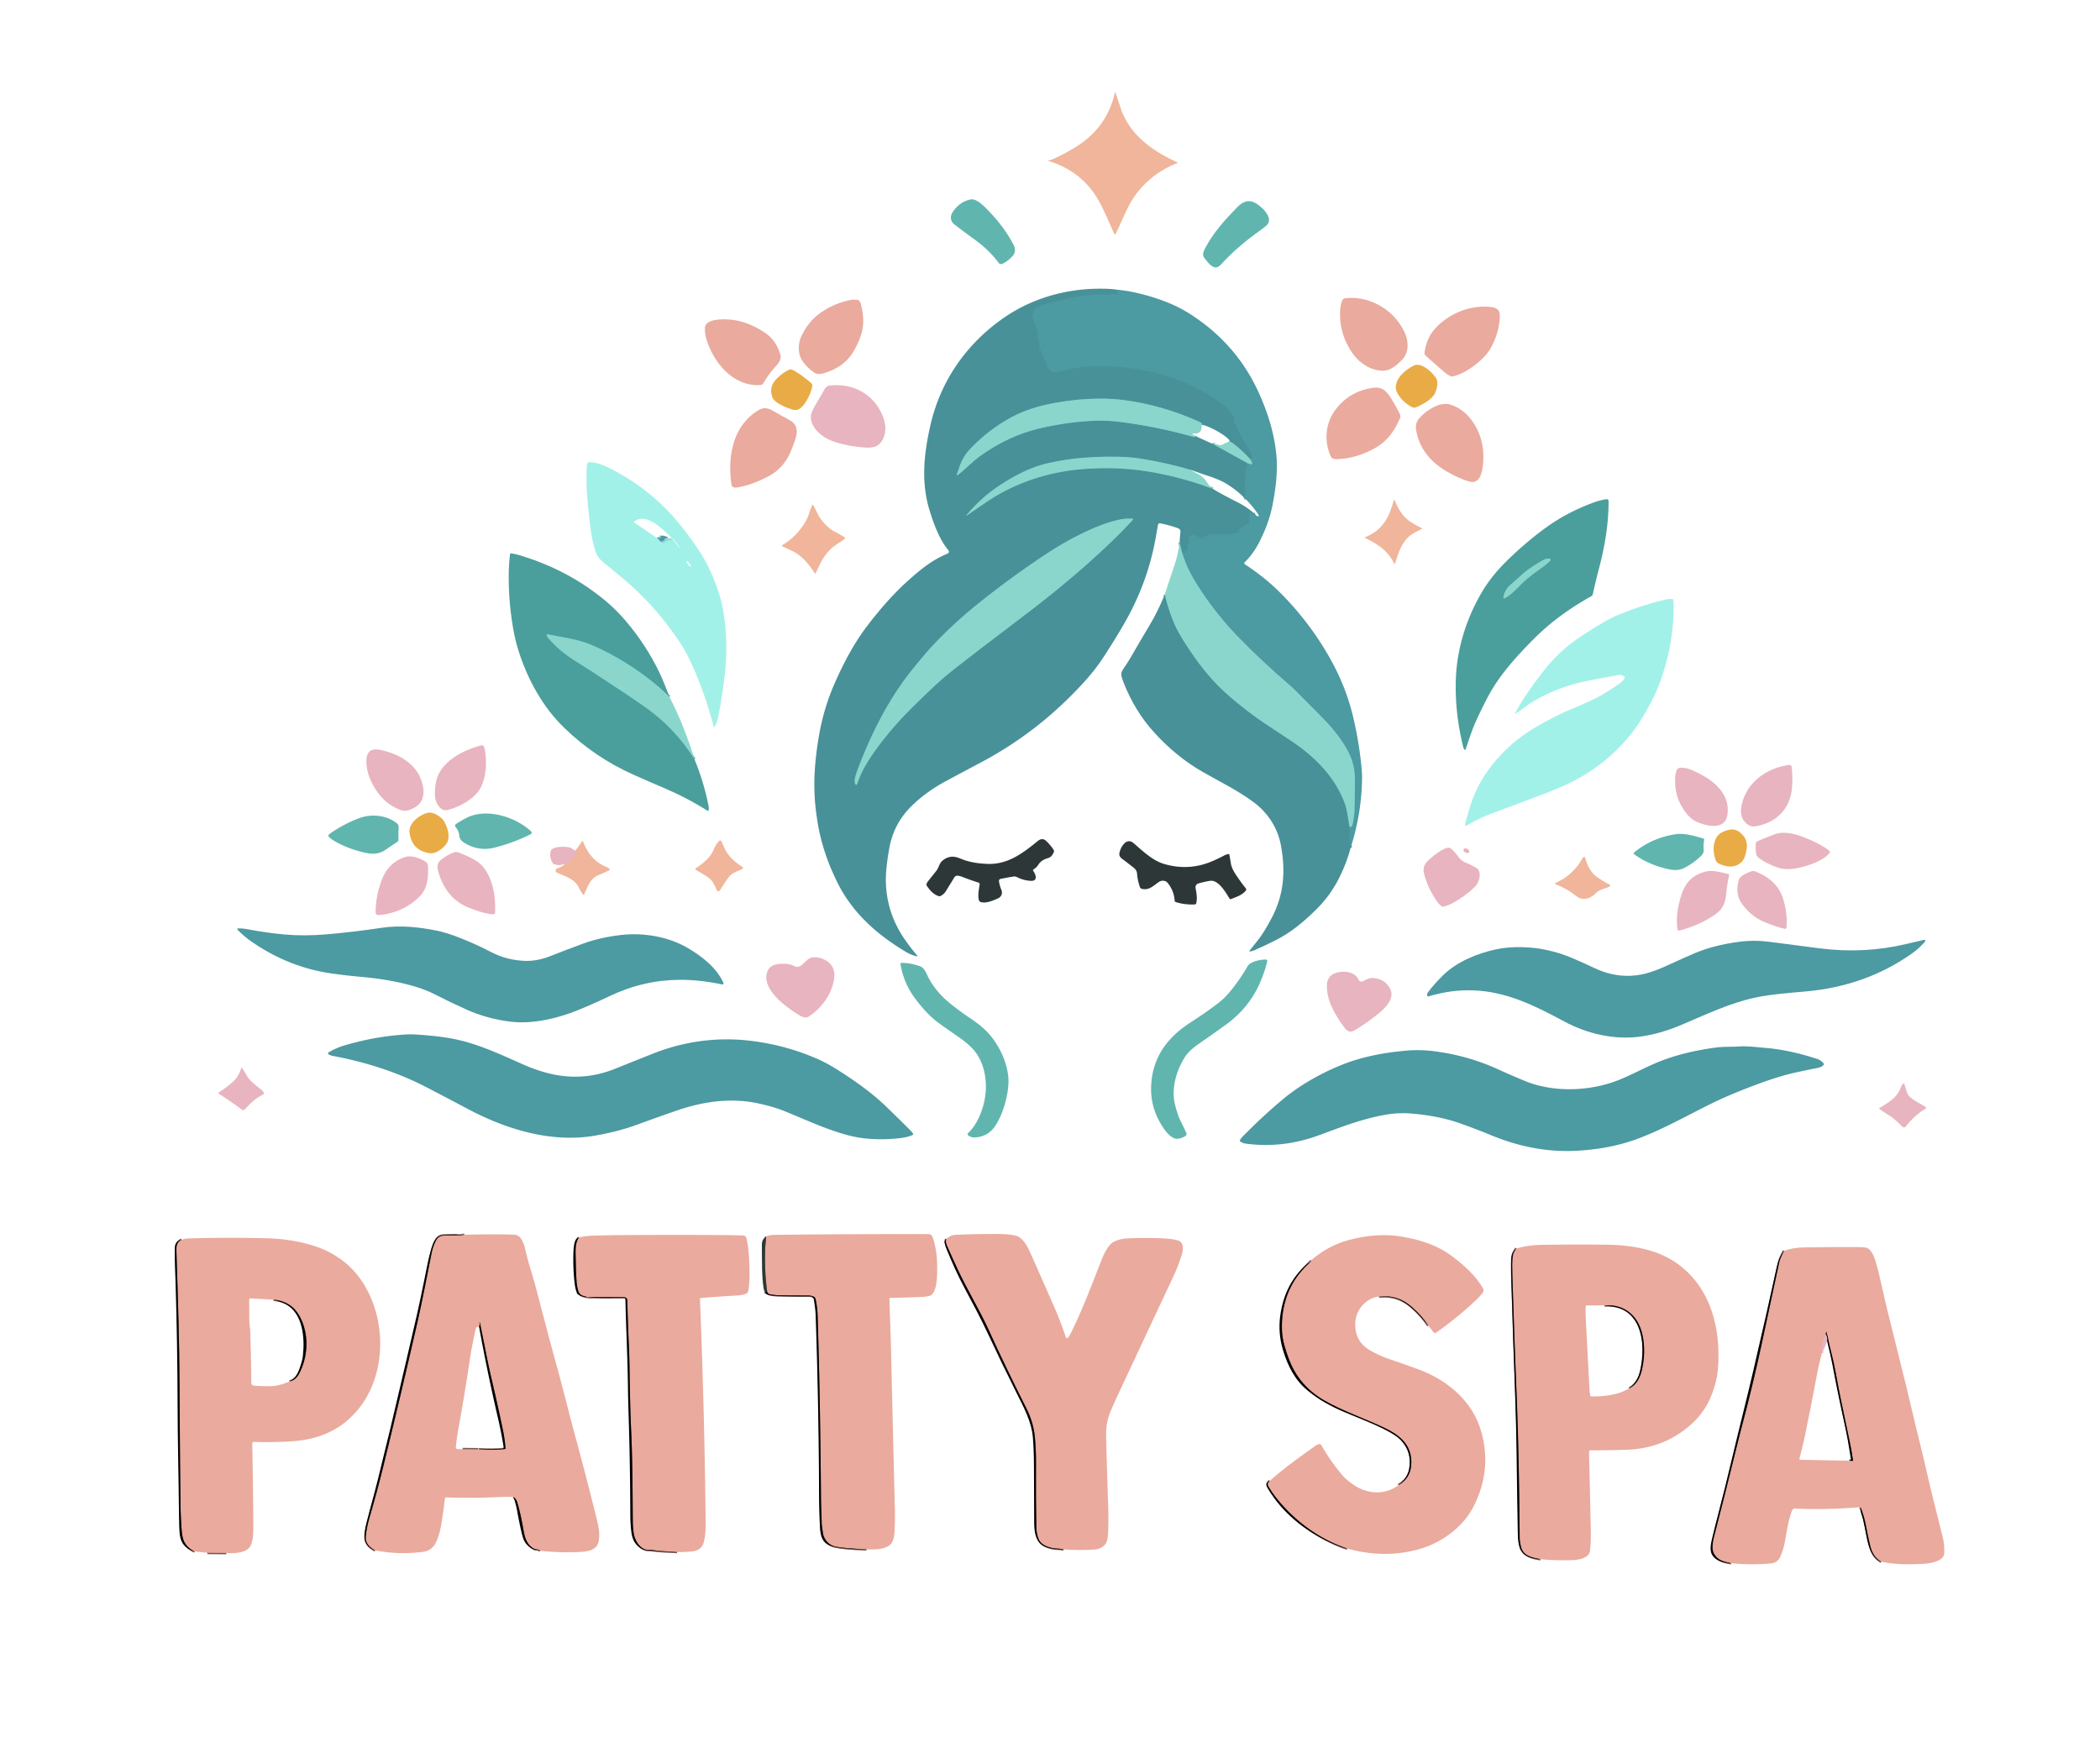 <?xml version="1.0" encoding="UTF-8" standalone="no"?>
<!DOCTYPE svg PUBLIC "-//W3C//DTD SVG 1.1//EN" "http://www.w3.org/Graphics/SVG/1.1/DTD/svg11.dtd">
<svg xmlns="http://www.w3.org/2000/svg" version="1.1" viewBox="0.00 0.00 1585.00 1323.00">
<g stroke-width="2.00" fill="none" stroke-linecap="butt">
<path stroke="#4a969e" vector-effect="non-scaling-stroke" d="
  M 843.55 218.75
  Q 843.63 219.68 842.96 221.48
  Q 842.91 221.60 843.02 221.53
  Q 843.06 221.50 843.11 221.51
  Q 843.61 221.63 843.60 222.14
  Q 843.59 222.60 843.13 222.62
  Q 841.97 222.68 841.10 222.05
  A 1.19 1.18 58.8 0 0 840.26 221.84
  Q 838.77 222.04 837.29 222.39
  Q 835.83 222.75 834.23 222.54
  Q 830.05 222.00 826.73 222.29
  Q 821.90 222.71 816.26 223.46
  Q 811.23 224.14 807.63 225.04
  Q 803.50 226.08 799.33 226.87
  C 798.02 227.12 796.83 227.79 795.57 228.03
  Q 790.61 228.97 785.93 230.44
  Q 785.06 230.71 784.27 231.70
  Q 783.92 232.13 783.39 232.26
  Q 782.50 232.48 781.65 232.83
  Q 780.73 233.21 780.32 234.19
  Q 779.51 236.17 779.34 237.86
  C 779.12 240.05 780.56 241.80 781.09 243.83
  Q 781.54 245.57 782.18 247.37
  Q 782.78 249.05 783.01 250.65
  Q 783.29 252.52 783.74 254.35
  Q 783.85 254.77 783.52 255.04
  Q 783.30 255.23 783.31 255.51
  Q 783.33 256.02 783.61 256.47
  Q 784.38 257.66 784.23 259.01
  Q 784.17 259.50 784.33 259.96
  Q 784.76 261.25 784.60 262.55
  A 1.44 1.42 32.6 0 0 784.81 263.48
  Q 786.70 266.34 787.69 269.72
  Q 788.19 271.45 789.43 272.97
  Q 789.66 273.25 789.70 273.62
  Q 789.94 275.84 791.02 277.81
  Q 791.26 278.25 791.69 278.48
  Q 792.30 278.80 792.39 279.47
  Q 792.44 279.81 792.78 279.88
  Q 793.02 279.93 793.19 279.76
  Q 793.51 279.44 793.38 279.88
  Q 793.34 280.01 793.36 280.15
  Q 793.41 280.49 793.75 280.56
  L 796.29 281.04
  Q 796.78 281.13 797.26 281.00
  Q 814.05 276.48 827.82 276.37
  Q 862.18 276.09 891.72 287.68
  Q 903.45 292.29 915.18 299.81
  C 919.25 302.42 922.87 305.69 926.89 308.40
  Q 927.01 308.49 927.07 308.62
  Q 927.13 308.75 927.10 308.89
  Q 927.06 309.16 927.23 309.36
  L 931.22 314.07
  Q 931.60 314.52 931.54 315.11
  Q 931.28 317.38 932.20 319.71
  Q 932.32 319.99 932.56 320.19
  Q 933.55 321.01 933.72 322.23
  Q 934.01 324.28 935.01 325.95
  Q 935.98 327.56 936.84 329.13
  Q 939.18 333.38 941.75 337.51
  C 942.13 338.11 942.75 338.61 942.82 339.29
  Q 942.87 339.78 943.17 340.16
  Q 945.10 342.56 945.03 345.62
  Q 945.02 345.93 945.08 346.24
  Q 945.21 346.88 944.55 347.16
  A 0.04 0.04 0.0 0 1 944.51 347.10
  Q 944.69 346.91 944.57 346.65
  Q 944.49 346.47 944.29 346.42
  Q 943.96 346.34 943.49 346.54"
/>
<path stroke="#69b4b3" vector-effect="non-scaling-stroke" d="
  M 943.49 346.54
  Q 937.53 339.89 930.35 334.40
  Q 929.77 333.95 927.94 333.15"
/>
<path stroke="#69b4b3" vector-effect="non-scaling-stroke" d="
  M 906.92 320.45
  Q 907.87 319.57 904.71 318.16
  Q 877.76 306.10 849.74 302.18
  Q 839.99 300.82 830.19 300.89
  Q 813.17 301.01 795.70 304.20
  Q 776.98 307.62 763.51 314.87
  Q 746.48 324.04 732.57 338.49
  Q 726.83 344.47 724.21 352.25
  Q 723.37 354.73 722.42 357.41
  Q 721.67 359.53 723.44 358.14
  C 729.11 353.69 733.95 348.36 739.89 344.11
  Q 761.37 328.72 785.09 323.24
  Q 806.59 318.27 826.95 317.55
  Q 836.37 317.22 847.58 318.73
  Q 875.03 322.45 899.76 329.49
  Q 902.41 330.24 902.31 329.16"
/>
<path stroke="#69b4b3" vector-effect="non-scaling-stroke" d="
  M 915.01 334.92
  L 941.36 349.43"
/>
<path stroke="#4a969e" vector-effect="non-scaling-stroke" d="
  M 941.36 349.43
  Q 941.26 349.95 941.02 350.15
  Q 940.69 350.43 941.01 350.73
  Q 941.20 350.91 941.47 350.88
  Q 941.88 350.84 941.74 351.23
  Q 940.97 353.26 940.56 355.73
  Q 939.78 360.51 939.67 364.12
  Q 939.54 368.69 940.05 373.26
  Q 940.11 373.79 939.60 373.96
  Q 939.45 374.00 939.42 374.16
  Q 939.36 374.48 939.54 374.78
  Q 940.09 375.67 940.22 376.82"
/>
<path stroke="#69b4b3" vector-effect="non-scaling-stroke" d="
  M 899.11 354.78
  Q 880.71 349.39 861.64 346.29
  Q 853.38 344.95 844.34 344.78
  C 826.52 344.46 809.43 345.56 792.01 349.36
  C 777.59 352.51 764.93 359.33 752.68 367.61
  Q 739.96 376.23 729.71 388.60
  Q 728.67 389.85 730.01 388.91
  Q 736.80 384.12 743.96 379.29
  Q 751.61 374.13 758.45 370.61
  Q 786.04 356.40 818.20 353.98
  Q 842.54 352.14 865.26 355.68
  Q 890.79 359.67 915.38 368.97"
/>
<path stroke="#4a969e" vector-effect="non-scaling-stroke" d="
  M 947.29 388.08
  Q 945.17 388.61 944.16 387.43
  Q 942.88 385.95 942.88 388.00
  L 942.88 394.95
  Q 942.88 395.46 942.39 395.59
  Q 941.72 395.78 941.04 395.51
  Q 940.53 395.31 940.12 395.66
  Q 939.37 396.27 939.15 397.10
  Q 939.02 397.60 938.55 397.38
  Q 937.92 397.10 937.37 397.41
  Q 936.80 397.74 937.38 398.05
  Q 937.87 398.31 938.48 398.13
  Q 939.17 397.91 938.65 398.41
  Q 938.25 398.80 937.77 398.53
  Q 937.24 398.22 936.82 398.65
  Q 936.34 399.13 935.66 399.16
  A 0.58 0.57 -81.2 0 0 935.13 399.55
  Q 934.84 400.37 934.89 401.19
  Q 934.95 402.00 934.14 402.07
  Q 933.13 402.16 932.11 402.63
  Q 931.71 402.81 931.29 402.65
  Q 930.84 402.49 930.50 402.87
  Q 929.25 403.00 927.98 403.17
  Q 927.24 403.27 926.52 403.19
  Q 925.78 403.10 925.15 403.56
  A 1.12 1.11 -58.1 0 1 924.36 403.75
  L 921.50 403.37
  Q 921.26 403.34 921.08 403.50
  Q 920.95 403.61 920.88 403.77
  Q 920.50 404.59 920.09 403.90
  L 919.74 403.29
  A 0.31 0.31 0.0 0 0 919.25 403.23
  Q 919.04 403.44 919.09 403.70
  Q 919.26 404.52 918.92 403.76
  Q 918.81 403.49 918.57 403.30
  Q 918.31 403.09 917.98 403.16
  Q 917.81 403.19 917.71 403.31
  Q 917.50 403.55 917.18 403.52
  L 913.36 403.20
  Q 912.85 403.16 912.57 403.58
  Q 911.61 405.02 909.82 404.60
  Q 909.28 404.47 908.90 404.89
  Q 908.01 405.86 907.60 407.05
  Q 907.40 407.62 907.06 407.13
  Q 906.84 406.81 906.80 406.46
  Q 906.78 406.32 906.91 406.38
  Q 907.13 406.47 907.23 406.20
  A 0.20 0.19 -79.8 0 0 907.05 405.93
  Q 905.13 405.97 903.75 404.57
  Q 903.45 404.26 903.03 404.37
  Q 902.81 404.42 902.60 404.34
  Q 901.29 403.80 899.86 403.33
  Q 899.25 403.14 899.13 403.76
  Q 898.93 404.79 897.98 405.09
  Q 897.49 405.24 897.40 405.74
  Q 897.10 407.25 897.40 408.85
  Q 897.53 409.56 897.05 410.05
  Q 896.77 410.34 896.71 410.74
  L 896.10 415.45
  Q 895.98 416.36 895.75 415.48
  Q 895.70 415.29 895.67 415.11
  Q 895.54 414.16 895.32 415.09
  Q 895.17 415.77 894.40 415.85
  Q 893.71 415.92 893.89 416.59
  Q 893.98 416.96 894.00 417.34
  Q 894.05 418.77 893.36 417.54
  Q 893.00 416.90 892.08 417.07"
/>
<path stroke="#69b4b3" vector-effect="non-scaling-stroke" d="
  M 892.08 417.07
  L 890.35 409.42"
/>
<path stroke="#4a969e" vector-effect="non-scaling-stroke" d="
  M 1019.44 639.87
  Q 1018.12 633.77 1018.55 627.55
  C 1018.65 626.10 1017.94 624.81 1018.29 623.34"
/>
<path stroke="#6bb8b7" vector-effect="non-scaling-stroke" d="
  M 1018.29 623.34
  Q 1020.30 625.77 1021.12 620.96
  Q 1021.59 618.24 1021.95 615.66
  Q 1022.33 612.99 1022.35 610.54
  Q 1022.46 600.34 1022.64 590.93
  C 1022.78 583.65 1021.95 577.27 1019.08 570.55
  Q 1016.55 564.64 1011.43 557.42
  C 1003.44 546.16 993.49 537.27 983.74 527.25
  Q 976.93 520.26 974.92 518.53
  Q 951.88 498.70 934.19 480.41
  Q 918.79 464.49 906.40 445.76
  Q 900.26 436.48 896.80 429.21
  Q 894.88 425.17 892.08 417.07"
/>
<path stroke="#6bb8b7" vector-effect="non-scaling-stroke" d="
  M 941.36 349.43
  Q 943.01 350.32 944.63 350.38
  Q 945.15 350.40 945.05 349.88
  Q 944.73 348.20 943.49 346.54"
/>
<path stroke="#69b4b3" vector-effect="non-scaling-stroke" d="
  M 1018.29 623.34
  Q 1016.69 611.59 1015.27 607.48
  C 1008.28 587.30 992.70 571.44 975.09 559.70
  Q 965.32 553.18 955.48 546.71
  C 946.03 540.50 936.98 533.41 928.59 526.24
  Q 914.25 513.98 902.56 497.60
  Q 893.43 484.82 888.83 476.16
  Q 883.12 465.44 879.07 448.89"
/>
<path stroke="#6abbb4" vector-effect="non-scaling-stroke" d="
  M 505.29 526.04
  Q 488.96 509.91 466.59 496.94
  Q 451.99 488.48 440.92 484.79
  C 432.32 481.93 422.76 480.71 413.79 478.85
  Q 412.22 478.52 412.77 480.03
  Q 413.02 480.72 414.08 481.93
  C 420.48 489.30 427.10 494.52 436.43 500.31
  Q 447.41 507.11 458.15 514.34
  Q 458.20 514.38 471.40 523.07
  Q 477.45 527.05 486.29 533.23
  Q 509.54 549.47 524.17 573.11"
/>
<path stroke="#ecb5ad" vector-effect="non-scaling-stroke" d="
  M 426.36 652.37
  Q 428.93 652.00 430.72 649.71
  Q 432.37 647.59 433.82 645.34
  Q 435.48 642.74 434.28 642.14"
/>
<path stroke="#765650" vector-effect="non-scaling-stroke" d="
  M 654.04 1169.36
  Q 637.62 1168.82 630.26 1167.25
  C 625.55 1166.25 621.68 1161.95 621.06 1156.78
  C 620.76 1154.24 620.21 1151.82 620.16 1149.22
  C 620.03 1143.04 619.69 1136.84 619.65 1130.93
  Q 619.08 1057.17 617.11 992.99
  Q 616.91 986.63 615.56 980.51
  C 615.00 978.00 611.07 977.82 609.04 977.82
  Q 599.15 977.85 588.40 977.69
  Q 584.50 977.64 580.78 976.81
  C 579.90 976.61 579.46 975.96 579.07 975.20"
/>
<path stroke="#8c716b" vector-effect="non-scaling-stroke" d="
  M 579.07 975.20
  Q 576.78 958.48 577.57 941.50
  Q 577.67 939.41 578.30 933.37"
/>
<path stroke="#181c1c" vector-effect="non-scaling-stroke" d="
  M 579.07 975.20
  Q 578.92 975.18 578.68 974.96
  Q 578.40 974.70 578.32 975.08
  L 578.05 976.40"
/>
<path stroke="#765650" vector-effect="non-scaling-stroke" d="
  M 802.81 1169.47
  C 799.97 1168.72 796.95 1169.06 794.43 1168.50
  C 789.79 1167.46 785.00 1165.67 783.47 1160.60
  Q 782.25 1156.59 782.19 1153.25
  Q 781.79 1131.81 781.93 1104.24
  Q 781.98 1093.93 781.07 1084.74
  Q 779.95 1073.48 774.73 1063.13
  Q 759.45 1032.84 746.55 1004.53
  C 739.27 988.55 730.07 973.62 722.70 957.83
  Q 718.49 948.81 714.52 939.75
  Q 713.46 937.32 714.19 935.22"
/>
<path stroke="#8c716b" vector-effect="non-scaling-stroke" d="
  M 407.86 1170.54
  Q 406.28 1169.30 403.47 1169.15"
/>
<path stroke="#765650" vector-effect="non-scaling-stroke" d="
  M 403.47 1169.15
  C 397.83 1166.50 396.13 1160.83 395.26 1155.75
  Q 392.97 1142.38 390.39 1133.87
  Q 389.75 1131.77 387.68 1129.85"
/>
<path stroke="#765650" vector-effect="non-scaling-stroke" d="
  M 283.17 1170.21
  Q 275.43 1166.19 276.04 1159.75
  Q 276.68 1153.00 278.95 1145.25
  Q 284.55 1126.12 289.31 1106.76
  Q 302.64 1052.52 315.00 998.25
  C 318.98 980.79 322.23 963.35 325.72 945.94
  C 326.38 942.63 327.40 939.49 328.96 936.48
  Q 330.82 932.89 334.50 932.64
  Q 336.95 932.48 345.29 932.37"
/>
<path stroke="#8c716b" vector-effect="non-scaling-stroke" d="
  M 345.29 932.37
  Q 345.35 932.64 345.50 932.64
  Q 348.01 932.62 350.54 931.98"
/>
<path stroke="#181c1c" vector-effect="non-scaling-stroke" d="
  M 403.47 1169.15
  Q 403.60 1169.37 403.27 1169.57"
/>
<path stroke="#181c1c" vector-effect="non-scaling-stroke" d="
  M 346.20 932.05
  Q 346.10 932.36 345.29 932.37"
/>
<path stroke="#765650" vector-effect="non-scaling-stroke" d="
  M 511.05 1171.39
  C 505.49 1170.98 499.92 1171.02 494.40 1170.26
  Q 491.85 1169.91 489.11 1169.85
  C 483.09 1169.72 478.95 1162.41 478.28 1157.27
  Q 477.63 1152.25 477.60 1147.96
  C 477.42 1125.03 477.41 1102.04 476.33 1078.99
  Q 475.56 1062.68 475.15 1033.44
  Q 475.01 1023.80 474.54 1013.24
  Q 473.85 997.95 473.48 981.48
  A 2.42 2.41 -0.5 0 0 471.07 979.12
  L 443.54 979.02"
/>
<path stroke="#765650" vector-effect="non-scaling-stroke" d="
  M 443.54 979.02
  C 440.41 978.18 437.38 978.02 436.37 974.16
  Q 435.39 970.41 435.22 968.07
  Q 434.56 958.89 434.40 944.50
  Q 434.32 937.88 436.94 934.01"
/>
<path stroke="#765650" vector-effect="non-scaling-stroke" d="
  M 1078.06 1000.53
  Q 1072.96 992.89 1065.56 986.43
  Q 1054.71 976.96 1040.80 978.64"
/>
<path stroke="#765650" vector-effect="non-scaling-stroke" d="
  M 1016.81 1168.83
  Q 991.10 1160.13 971.03 1139.47
  Q 962.39 1130.57 957.34 1122.02
  C 956.29 1120.24 956.89 1118.98 958.34 1117.82"
/>
<path stroke="#765650" vector-effect="non-scaling-stroke" d="
  M 1055.49 1121.05
  Q 1065.61 1115.17 1065.20 1102.74
  C 1064.78 1089.58 1055.50 1082.72 1044.72 1077.62
  C 1029.98 1070.64 1014.23 1065.39 999.91 1057.26
  Q 980.64 1046.33 972.98 1026.26
  C 970.44 1019.62 967.96 1011.89 967.62 1005.15
  Q 966.99 992.80 970.24 981.58
  C 973.44 970.53 979.43 961.45 987.75 953.74"
/>
<path stroke="#8c716b" vector-effect="non-scaling-stroke" d="
  M 987.75 953.74
  Q 989.21 952.59 989.54 951.36"
/>
<path stroke="#181c1c" vector-effect="non-scaling-stroke" d="
  M 987.75 953.74
  Q 987.22 953.83 987.05 953.71"
/>
<path stroke="#765650" vector-effect="non-scaling-stroke" d="
  M 170.81 1172.18
  L 156.52 1172.07"
/>
<path stroke="#765650" vector-effect="non-scaling-stroke" d="
  M 146.92 1171.03
  Q 141.30 1168.45 138.84 1163.32
  Q 137.38 1160.29 136.95 1152.91
  Q 136.35 1142.72 136.30 1138.75
  Q 135.70 1092.52 135.51 1047.25
  C 135.37 1012.96 134.24 978.62 133.15 944.50
  C 133.03 940.65 133.15 937.57 137.07 935.80"
/>
<path stroke="#765650" vector-effect="non-scaling-stroke" d="
  M 1162.71 1176.88
  C 1156.73 1175.72 1149.63 1174.59 1147.94 1167.49
  Q 1147.00 1163.54 1146.98 1160.50
  Q 1146.51 1098.91 1144.82 1056.75
  Q 1142.93 1009.65 1142.25 986.34
  C 1141.94 975.63 1141.39 964.90 1141.34 954.47
  Q 1141.32 950.35 1142.00 947.01
  Q 1142.34 945.32 1144.51 942.31"
/>
<path stroke="#765650" vector-effect="non-scaling-stroke" d="
  M 1419.93 1178.77
  C 1414.95 1175.93 1412.74 1171.75 1411.42 1166.23
  Q 1409.77 1159.40 1408.52 1152.49
  Q 1407.08 1144.53 1404.22 1137.58"
/>
<path stroke="#765650" vector-effect="non-scaling-stroke" d="
  M 1306.58 1179.92
  C 1300.83 1178.64 1296.07 1177.87 1293.33 1172.06
  Q 1292.33 1169.95 1292.55 1166.84
  Q 1292.80 1163.37 1293.29 1161.49
  Q 1302.03 1127.78 1310.30 1093.94
  Q 1312.74 1083.94 1315.23 1074.56
  Q 1322.88 1045.74 1329.37 1015.73
  Q 1336.04 984.87 1342.89 952.74
  Q 1343.52 949.79 1346.56 944.12"
/>
<path stroke="#69b4b3" vector-effect="non-scaling-stroke" d="
  M 676.86 546.23
  Q 685.73 536.23 704.11 518.91
  Q 711.39 512.05 719.20 505.86
  C 738.25 490.79 757.62 476.37 777.30 461.28
  C 799.08 444.56 820.12 426.97 839.46 408.27
  Q 848.16 399.87 855.09 392.25
  A 0.42 0.42 0.0 0 0 854.81 391.55
  Q 849.56 391.18 844.51 392.31
  C 833.51 394.76 822.96 399.47 812.93 404.52
  C 803.90 409.06 794.44 414.89 786.10 420.50
  Q 759.17 438.62 735.92 457.54
  Q 719.78 470.68 705.14 486.03
  C 699.63 491.81 694.71 497.87 689.62 504.08
  C 671.20 526.52 657.50 553.79 647.26 581.03
  C 646.34 583.48 644.13 589.53 645.54 591.70
  Q 646.44 593.10 646.98 591.53
  Q 649.86 583.22 654.56 575.58
  Q 663.09 561.75 676.86 546.23"
/>
<path stroke="#77c6c5" vector-effect="non-scaling-stroke" d="
  M 495.87 406.07
  Q 496.89 406.63 497.25 406.62
  Q 498.01 406.62 497.99 405.64"
/>
<path stroke="#77c6c5" vector-effect="non-scaling-stroke" d="
  M 499.14 404.39
  L 498.13 406.37
  Q 497.98 406.67 497.64 406.67
  Q 497.50 406.67 497.37 406.64
  Q 496.42 406.42 497.11 407.11
  Q 497.92 407.92 498.52 408.77"
/>
<path stroke="#96e4da" vector-effect="non-scaling-stroke" d="
  M 498.52 408.77
  Q 500.59 410.65 502.23 408.69
  Q 502.54 408.31 503.02 408.19
  L 507.54 407.07"
/>
<path stroke="#6bb8b7" vector-effect="non-scaling-stroke" d="
  M 501.91 406.65
  Q 500.90 408.80 498.52 408.77"
/>
<path stroke="#6abbb4" vector-effect="non-scaling-stroke" d="
  M 1155.33 428.54
  Q 1151.83 430.84 1148.15 434.21
  Q 1146.66 435.58 1145.19 436.87
  Q 1142.50 439.26 1139.85 441.60
  Q 1135.52 445.43 1134.72 451.23
  A 0.45 0.45 0.0 0 0 1135.37 451.69
  C 1140.82 448.85 1144.60 444.54 1148.88 440.30
  C 1153.68 435.53 1159.44 431.62 1164.77 427.73
  Q 1167.87 425.46 1170.13 423.13
  A 0.82 0.82 0.0 0 0 1169.63 421.74
  Q 1167.06 421.45 1165.03 422.59
  Q 1160.58 425.09 1155.33 428.54"
/>
<path stroke="#765650" vector-effect="non-scaling-stroke" d="
  M 349.20 1093.86
  L 361.00 1093.98"
/>
<path stroke="#765650" vector-effect="non-scaling-stroke" d="
  M 361.42 1093.98
  Q 371.17 1094.74 381.02 1093.74
  Q 381.58 1093.68 381.53 1093.13
  Q 380.90 1085.80 379.80 1080.49
  Q 375.87 1061.44 370.95 1040.50
  Q 368.89 1031.73 366.76 1020.95
  Q 364.60 1010.05 362.19 998.27
  Q 362.16 998.13 362.01 998.16
  L 362.01 998.16
  Q 361.86 998.19 361.90 998.34
  Q 362.33 999.90 361.58 1001.33"
/>
<path stroke="#765650" vector-effect="non-scaling-stroke" d="
  M 218.53 1042.76
  Q 223.21 1041.66 225.80 1036.75
  C 232.78 1023.46 233.32 1006.49 226.08 993.38
  Q 219.91 982.22 206.42 980.93"
/>
<path stroke="#765650" vector-effect="non-scaling-stroke" d="
  M 1229.69 1048.07
  Q 1236.95 1044.11 1239.24 1034.00
  Q 1242.32 1020.35 1239.74 1008.04
  Q 1237.90 999.25 1233.02 993.68
  Q 1224.89 984.40 1210.96 985.27"
/>
<path stroke="#e9afaf" vector-effect="non-scaling-stroke" d="
  M 1378.11 1007.21
  Q 1374.50 1013.75 1375.07 1021.32"
/>
<path stroke="#765650" vector-effect="non-scaling-stroke" d="
  M 1395.73 1102.52
  L 1397.97 1102.68
  Q 1398.63 1102.73 1398.54 1102.07
  Q 1397.57 1095.29 1396.46 1089.96
  Q 1392.84 1072.77 1389.24 1055.50
  Q 1387.62 1047.71 1385.77 1037.40
  Q 1384.12 1028.22 1381.80 1019.36
  Q 1380.20 1013.24 1379.50 1009.13
  C 1379.29 1007.88 1378.64 1006.88 1378.57 1005.63
  Q 1378.51 1004.63 1378.24 1005.60
  Q 1378.00 1006.48 1378.11 1007.21"
/>
<path stroke="#755b60" vector-effect="non-scaling-stroke" d="
  M 1379.05 1011.81
  Q 1379.35 1009.52 1378.11 1007.21"
/>
</g>
<path fill="#f0b59a" d="
  M 851.23 156.79
  C 848.03 163.24 845.22 170.18 842.01 176.55
  A 0.60 0.59 -43.2 0 1 840.93 176.52
  Q 836.14 165.18 831.40 155.48
  Q 818.89 129.93 791.34 121.46
  Q 790.51 121.21 791.36 121.05
  C 791.94 120.94 792.78 120.88 793.30 120.66
  Q 802.14 117.04 812.27 110.73
  Q 835.39 96.35 841.41 70.13
  Q 841.68 68.99 842.04 70.10
  Q 844.07 76.36 845.94 81.90
  C 852.79 102.16 870.17 114.10 888.71 122.57
  Q 889.24 122.81 888.70 123.02
  C 872.33 129.39 859.02 141.05 851.23 156.79
  Z"
/>
<path fill="#60b6ae" d="
  M 764.90 184.64
  C 766.31 187.35 766.71 190.41 764.53 192.91
  Q 761.01 196.96 756.69 199.07
  A 2.40 2.39 58.6 0 1 753.72 198.35
  C 748.77 191.73 743.20 186.34 736.39 181.38
  Q 728.62 175.72 720.56 169.59
  C 717.20 167.02 716.87 163.36 719.17 159.91
  Q 724.29 152.23 732.68 150.52
  C 737.37 149.56 744.17 157.06 747.10 160.14
  Q 758.23 171.84 764.90 184.64
  Z"
/>
<path fill="#60b6ae" d="
  M 946.56 152.71
  C 951.17 154.79 962.33 164.56 955.85 170.21
  Q 953.64 172.14 951.45 173.68
  Q 933.85 186.11 921.61 199.60
  Q 919.11 202.36 916.61 201.74
  C 913.57 200.98 910.80 196.98 908.90 194.51
  C 907.25 192.36 908.30 189.90 909.40 187.76
  C 915.39 175.99 924.40 166.06 933.77 156.46
  C 937.29 152.85 941.48 150.42 946.56 152.71
  Z"
/>
<path fill="#489199" d="
  M 843.55 218.75
  Q 843.63 219.68 842.96 221.48
  Q 842.91 221.60 843.02 221.53
  Q 843.06 221.50 843.11 221.51
  Q 843.61 221.63 843.60 222.14
  Q 843.59 222.60 843.13 222.62
  Q 841.97 222.68 841.10 222.05
  A 1.19 1.18 58.8 0 0 840.26 221.84
  Q 838.77 222.04 837.29 222.39
  Q 835.83 222.75 834.23 222.54
  Q 830.05 222.00 826.73 222.29
  Q 821.90 222.71 816.26 223.46
  Q 811.23 224.14 807.63 225.04
  Q 803.50 226.08 799.33 226.87
  C 798.02 227.12 796.83 227.79 795.57 228.03
  Q 790.61 228.97 785.93 230.44
  Q 785.06 230.71 784.27 231.70
  Q 783.92 232.13 783.39 232.26
  Q 782.50 232.48 781.65 232.83
  Q 780.73 233.21 780.32 234.19
  Q 779.51 236.17 779.34 237.86
  C 779.12 240.05 780.56 241.80 781.09 243.83
  Q 781.54 245.57 782.18 247.37
  Q 782.78 249.05 783.01 250.65
  Q 783.29 252.52 783.74 254.35
  Q 783.85 254.77 783.52 255.04
  Q 783.30 255.23 783.31 255.51
  Q 783.33 256.02 783.61 256.47
  Q 784.38 257.66 784.23 259.01
  Q 784.17 259.50 784.33 259.96
  Q 784.76 261.25 784.60 262.55
  A 1.44 1.42 32.6 0 0 784.81 263.48
  Q 786.70 266.34 787.69 269.72
  Q 788.19 271.45 789.43 272.97
  Q 789.66 273.25 789.70 273.62
  Q 789.94 275.84 791.02 277.81
  Q 791.26 278.25 791.69 278.48
  Q 792.30 278.80 792.39 279.47
  Q 792.44 279.81 792.78 279.88
  Q 793.02 279.93 793.19 279.76
  Q 793.51 279.44 793.38 279.88
  Q 793.34 280.01 793.36 280.15
  Q 793.41 280.49 793.75 280.56
  L 796.29 281.04
  Q 796.78 281.13 797.26 281.00
  Q 814.05 276.48 827.82 276.37
  Q 862.18 276.09 891.72 287.68
  Q 903.45 292.29 915.18 299.81
  C 919.25 302.42 922.87 305.69 926.89 308.40
  Q 927.01 308.49 927.07 308.62
  Q 927.13 308.75 927.10 308.89
  Q 927.06 309.16 927.23 309.36
  L 931.22 314.07
  Q 931.60 314.52 931.54 315.11
  Q 931.28 317.38 932.20 319.71
  Q 932.32 319.99 932.56 320.19
  Q 933.55 321.01 933.72 322.23
  Q 934.01 324.28 935.01 325.95
  Q 935.98 327.56 936.84 329.13
  Q 939.18 333.38 941.75 337.51
  C 942.13 338.11 942.75 338.61 942.82 339.29
  Q 942.87 339.78 943.17 340.16
  Q 945.10 342.56 945.03 345.62
  Q 945.02 345.93 945.08 346.24
  Q 945.21 346.88 944.55 347.16
  A 0.04 0.04 0.0 0 1 944.51 347.10
  Q 944.69 346.91 944.57 346.65
  Q 944.49 346.47 944.29 346.42
  Q 943.96 346.34 943.49 346.54
  Q 937.53 339.89 930.35 334.40
  Q 929.77 333.95 927.94 333.15
  Q 928.09 333.00 927.96 332.50
  Q 927.89 332.20 927.66 331.95
  Q 925.07 329.17 919.89 326.13
  Q 912.68 321.89 906.92 320.45
  Q 907.87 319.57 904.71 318.16
  Q 877.76 306.10 849.74 302.18
  Q 839.99 300.82 830.19 300.89
  Q 813.17 301.01 795.70 304.20
  Q 776.98 307.62 763.51 314.87
  Q 746.48 324.04 732.57 338.49
  Q 726.83 344.47 724.21 352.25
  Q 723.37 354.73 722.42 357.41
  Q 721.67 359.53 723.44 358.14
  C 729.11 353.69 733.95 348.36 739.89 344.11
  Q 761.37 328.72 785.09 323.24
  Q 806.59 318.27 826.95 317.55
  Q 836.37 317.22 847.58 318.73
  Q 875.03 322.45 899.76 329.49
  Q 902.41 330.24 902.31 329.16
  L 915.01 334.92
  L 941.36 349.43
  Q 941.26 349.95 941.02 350.15
  Q 940.69 350.43 941.01 350.73
  Q 941.20 350.91 941.47 350.88
  Q 941.88 350.84 941.74 351.23
  Q 940.97 353.26 940.56 355.73
  Q 939.78 360.51 939.67 364.12
  Q 939.54 368.69 940.05 373.26
  Q 940.11 373.79 939.60 373.96
  Q 939.45 374.00 939.42 374.16
  Q 939.36 374.48 939.54 374.78
  Q 940.09 375.67 940.22 376.82
  Q 933.03 369.34 924.20 364.32
  Q 919.96 361.91 911.81 359.19
  Q 905.49 357.08 899.11 354.78
  Q 880.71 349.39 861.64 346.29
  Q 853.38 344.95 844.34 344.78
  C 826.52 344.46 809.43 345.56 792.01 349.36
  C 777.59 352.51 764.93 359.33 752.68 367.61
  Q 739.96 376.23 729.71 388.60
  Q 728.67 389.85 730.01 388.91
  Q 736.80 384.12 743.96 379.29
  Q 751.61 374.13 758.45 370.61
  Q 786.04 356.40 818.20 353.98
  Q 842.54 352.14 865.26 355.68
  Q 890.79 359.67 915.38 368.97
  Q 922.84 373.47 934.13 379.12
  Q 940.93 382.54 947.29 388.08
  Q 945.17 388.61 944.16 387.43
  Q 942.88 385.95 942.88 388.00
  L 942.88 394.95
  Q 942.88 395.46 942.39 395.59
  Q 941.72 395.78 941.04 395.51
  Q 940.53 395.31 940.12 395.66
  Q 939.37 396.27 939.15 397.10
  Q 939.02 397.60 938.55 397.38
  Q 937.92 397.10 937.37 397.41
  Q 936.80 397.74 937.38 398.05
  Q 937.87 398.31 938.48 398.13
  Q 939.17 397.91 938.65 398.41
  Q 938.25 398.80 937.77 398.53
  Q 937.24 398.22 936.82 398.65
  Q 936.34 399.13 935.66 399.16
  A 0.58 0.57 -81.2 0 0 935.13 399.55
  Q 934.84 400.37 934.89 401.19
  Q 934.95 402.00 934.14 402.07
  Q 933.13 402.16 932.11 402.63
  Q 931.71 402.81 931.29 402.65
  Q 930.84 402.49 930.50 402.87
  Q 929.25 403.00 927.98 403.17
  Q 927.24 403.27 926.52 403.19
  Q 925.78 403.10 925.15 403.56
  A 1.12 1.11 -58.1 0 1 924.36 403.75
  L 921.50 403.37
  Q 921.26 403.34 921.08 403.50
  Q 920.95 403.61 920.88 403.77
  Q 920.50 404.59 920.09 403.90
  L 919.74 403.29
  A 0.31 0.31 0.0 0 0 919.25 403.23
  Q 919.04 403.44 919.09 403.70
  Q 919.26 404.52 918.92 403.76
  Q 918.81 403.49 918.57 403.30
  Q 918.31 403.09 917.98 403.16
  Q 917.81 403.19 917.71 403.31
  Q 917.50 403.55 917.18 403.52
  L 913.36 403.20
  Q 912.85 403.16 912.57 403.58
  Q 911.61 405.02 909.82 404.60
  Q 909.28 404.47 908.90 404.89
  Q 908.01 405.86 907.60 407.05
  Q 907.40 407.62 907.06 407.13
  Q 906.84 406.81 906.80 406.46
  Q 906.78 406.32 906.91 406.38
  Q 907.13 406.47 907.23 406.20
  A 0.20 0.19 -79.8 0 0 907.05 405.93
  Q 905.13 405.97 903.75 404.57
  Q 903.45 404.26 903.03 404.37
  Q 902.81 404.42 902.60 404.34
  Q 901.29 403.80 899.86 403.33
  Q 899.25 403.14 899.13 403.76
  Q 898.93 404.79 897.98 405.09
  Q 897.49 405.24 897.40 405.74
  Q 897.10 407.25 897.40 408.85
  Q 897.53 409.56 897.05 410.05
  Q 896.77 410.34 896.71 410.74
  L 896.10 415.45
  Q 895.98 416.36 895.75 415.48
  Q 895.70 415.29 895.67 415.11
  Q 895.54 414.16 895.32 415.09
  Q 895.17 415.77 894.40 415.85
  Q 893.71 415.92 893.89 416.59
  Q 893.98 416.96 894.00 417.34
  Q 894.05 418.77 893.36 417.54
  Q 893.00 416.90 892.08 417.07
  L 890.35 409.42
  Q 890.46 405.96 890.93 401.76
  Q 891.18 399.46 889.07 398.70
  Q 882.78 396.43 875.60 394.97
  A 1.31 1.30 10.9 0 0 874.06 396.01
  Q 873.29 400.09 872.59 404.19
  Q 866.63 439.19 848.69 470.36
  Q 841.00 483.72 832.12 497.14
  C 825.42 507.27 817.88 515.52 809.22 524.28
  Q 778.59 555.25 740.22 575.57
  Q 726.43 582.87 713.64 589.75
  Q 699.98 597.10 689.34 607.10
  C 679.59 616.27 673.60 626.99 671.22 640.19
  Q 668.46 655.50 668.61 665.03
  Q 669.00 689.02 682.92 709.11
  Q 687.25 715.37 691.99 720.95
  Q 693.03 722.17 691.49 721.75
  Q 687.37 720.65 683.79 718.51
  C 661.97 705.50 643.59 689.16 632.27 666.59
  Q 622.41 646.94 618.17 626.66
  Q 617.06 621.34 615.94 612.75
  C 613.49 593.98 614.66 575.50 618.12 555.33
  Q 621.77 534.11 630.34 514.89
  C 637.06 499.84 644.53 485.59 654.58 472.38
  Q 670.20 451.87 685.40 438.23
  C 695.47 429.21 703.79 422.59 715.20 417.83
  A 1.59 1.58 -31.3 0 0 715.81 415.35
  C 709.26 407.50 705.09 396.42 701.82 385.98
  C 695.04 364.35 697.19 343.11 702.30 320.72
  C 709.86 287.55 729.51 259.35 757.66 239.86
  C 781.09 223.63 809.46 216.57 838.01 218.10
  Q 840.48 218.23 843.55 218.75
  Z
  M 676.86 546.23
  Q 685.73 536.23 704.11 518.91
  Q 711.39 512.05 719.20 505.86
  C 738.25 490.79 757.62 476.37 777.30 461.28
  C 799.08 444.56 820.12 426.97 839.46 408.27
  Q 848.16 399.87 855.09 392.25
  A 0.42 0.42 0.0 0 0 854.81 391.55
  Q 849.56 391.18 844.51 392.31
  C 833.51 394.76 822.96 399.47 812.93 404.52
  C 803.90 409.06 794.44 414.89 786.10 420.50
  Q 759.17 438.62 735.92 457.54
  Q 719.78 470.68 705.14 486.03
  C 699.63 491.81 694.71 497.87 689.62 504.08
  C 671.20 526.52 657.50 553.79 647.26 581.03
  C 646.34 583.48 644.13 589.53 645.54 591.70
  Q 646.44 593.10 646.98 591.53
  Q 649.86 583.22 654.56 575.58
  Q 663.09 561.75 676.86 546.23
  Z"
/>
<path fill="#4c9aa2" d="
  M 843.55 218.75
  Q 853.54 219.54 867.23 223.48
  Q 884.82 228.55 897.56 236.59
  Q 933.72 259.43 950.64 297.67
  C 957.08 312.23 961.61 326.71 963.28 342.64
  C 964.60 355.22 962.86 369.12 960.39 381.53
  Q 957.64 395.32 950.20 409.69
  Q 945.85 418.10 939.52 424.31
  A 1.10 1.09 -50.8 0 0 939.69 426.01
  Q 954.10 435.41 965.22 446.37
  Q 988.23 469.06 1004.06 497.31
  C 1011.69 510.91 1017.61 525.56 1021.26 540.97
  Q 1026.14 561.55 1027.83 581.75
  Q 1028.27 587.06 1027.70 596.24
  Q 1026.36 618.07 1019.44 639.87
  Q 1018.12 633.77 1018.55 627.55
  C 1018.65 626.10 1017.94 624.81 1018.29 623.34
  Q 1020.30 625.77 1021.12 620.96
  Q 1021.59 618.24 1021.95 615.66
  Q 1022.33 612.99 1022.35 610.54
  Q 1022.46 600.34 1022.64 590.93
  C 1022.78 583.65 1021.95 577.27 1019.08 570.55
  Q 1016.55 564.64 1011.43 557.42
  C 1003.44 546.16 993.49 537.27 983.74 527.25
  Q 976.93 520.26 974.92 518.53
  Q 951.88 498.70 934.19 480.41
  Q 918.79 464.49 906.40 445.76
  Q 900.26 436.48 896.80 429.21
  Q 894.88 425.17 892.08 417.07
  Q 893.00 416.90 893.36 417.54
  Q 894.05 418.77 894.00 417.34
  Q 893.98 416.96 893.89 416.59
  Q 893.71 415.92 894.40 415.85
  Q 895.17 415.77 895.32 415.09
  Q 895.54 414.16 895.67 415.11
  Q 895.70 415.29 895.75 415.48
  Q 895.98 416.36 896.10 415.45
  L 896.71 410.74
  Q 896.77 410.34 897.05 410.05
  Q 897.53 409.56 897.40 408.85
  Q 897.10 407.25 897.40 405.74
  Q 897.49 405.24 897.98 405.09
  Q 898.93 404.79 899.13 403.76
  Q 899.25 403.14 899.86 403.33
  Q 901.29 403.80 902.60 404.34
  Q 902.81 404.42 903.03 404.37
  Q 903.45 404.26 903.75 404.57
  Q 905.13 405.97 907.05 405.93
  A 0.20 0.19 -79.8 0 1 907.23 406.20
  Q 907.13 406.47 906.91 406.38
  Q 906.78 406.32 906.80 406.46
  Q 906.84 406.81 907.06 407.13
  Q 907.40 407.62 907.60 407.05
  Q 908.01 405.86 908.90 404.89
  Q 909.28 404.47 909.82 404.60
  Q 911.61 405.02 912.57 403.58
  Q 912.85 403.16 913.36 403.20
  L 917.18 403.52
  Q 917.50 403.55 917.71 403.31
  Q 917.81 403.19 917.98 403.16
  Q 918.31 403.09 918.57 403.30
  Q 918.81 403.49 918.92 403.76
  Q 919.26 404.52 919.09 403.70
  Q 919.04 403.44 919.25 403.23
  A 0.31 0.31 0.0 0 1 919.74 403.29
  L 920.09 403.90
  Q 920.50 404.59 920.88 403.77
  Q 920.95 403.61 921.08 403.50
  Q 921.26 403.34 921.50 403.37
  L 924.36 403.75
  A 1.12 1.11 -58.1 0 0 925.15 403.56
  Q 925.78 403.10 926.52 403.19
  Q 927.24 403.27 927.98 403.17
  Q 929.25 403.00 930.50 402.87
  Q 930.84 402.49 931.29 402.65
  Q 931.71 402.81 932.11 402.63
  Q 933.13 402.16 934.14 402.07
  Q 934.95 402.00 934.89 401.19
  Q 934.84 400.37 935.13 399.55
  A 0.58 0.57 -81.2 0 1 935.66 399.16
  Q 936.34 399.13 936.82 398.65
  Q 937.24 398.22 937.77 398.53
  Q 938.25 398.80 938.65 398.41
  Q 939.17 397.91 938.48 398.13
  Q 937.87 398.31 937.38 398.05
  Q 936.80 397.74 937.37 397.41
  Q 937.92 397.10 938.55 397.38
  Q 939.02 397.60 939.15 397.10
  Q 939.37 396.27 940.12 395.66
  Q 940.53 395.31 941.04 395.51
  Q 941.72 395.78 942.39 395.59
  Q 942.88 395.46 942.88 394.95
  L 942.88 388.00
  Q 942.88 385.95 944.16 387.43
  Q 945.17 388.61 947.29 388.08
  Q 948.05 389.50 949.51 389.67
  A 0.52 0.52 0.0 0 0 950.01 388.87
  Q 945.82 382.34 940.22 376.82
  Q 940.09 375.67 939.54 374.78
  Q 939.36 374.48 939.42 374.16
  Q 939.45 374.00 939.60 373.96
  Q 940.11 373.79 940.05 373.26
  Q 939.54 368.69 939.67 364.12
  Q 939.78 360.51 940.56 355.73
  Q 940.97 353.26 941.74 351.23
  Q 941.88 350.84 941.47 350.88
  Q 941.20 350.91 941.01 350.73
  Q 940.69 350.43 941.02 350.15
  Q 941.26 349.95 941.36 349.43
  Q 943.01 350.32 944.63 350.38
  Q 945.15 350.40 945.05 349.88
  Q 944.73 348.20 943.49 346.54
  Q 943.96 346.34 944.29 346.42
  Q 944.49 346.47 944.57 346.65
  Q 944.69 346.91 944.51 347.10
  A 0.04 0.04 0.0 0 0 944.55 347.16
  Q 945.21 346.88 945.08 346.24
  Q 945.02 345.93 945.03 345.62
  Q 945.10 342.56 943.17 340.16
  Q 942.87 339.78 942.82 339.29
  C 942.75 338.61 942.13 338.11 941.75 337.51
  Q 939.18 333.38 936.84 329.13
  Q 935.98 327.56 935.01 325.95
  Q 934.01 324.28 933.72 322.23
  Q 933.55 321.01 932.56 320.19
  Q 932.32 319.99 932.20 319.71
  Q 931.28 317.38 931.54 315.11
  Q 931.60 314.52 931.22 314.07
  L 927.23 309.36
  Q 927.06 309.16 927.10 308.89
  Q 927.13 308.75 927.07 308.62
  Q 927.01 308.49 926.89 308.40
  C 922.87 305.69 919.25 302.42 915.18 299.81
  Q 903.45 292.29 891.72 287.68
  Q 862.18 276.09 827.82 276.37
  Q 814.05 276.48 797.26 281.00
  Q 796.78 281.13 796.29 281.04
  L 793.75 280.56
  Q 793.41 280.49 793.36 280.15
  Q 793.34 280.01 793.38 279.88
  Q 793.51 279.44 793.19 279.76
  Q 793.02 279.93 792.78 279.88
  Q 792.44 279.81 792.39 279.47
  Q 792.30 278.80 791.69 278.48
  Q 791.26 278.25 791.02 277.81
  Q 789.94 275.84 789.70 273.62
  Q 789.66 273.25 789.43 272.97
  Q 788.19 271.45 787.69 269.72
  Q 786.70 266.34 784.81 263.48
  A 1.44 1.42 32.6 0 1 784.60 262.55
  Q 784.76 261.25 784.33 259.96
  Q 784.17 259.50 784.23 259.01
  Q 784.38 257.66 783.61 256.47
  Q 783.33 256.02 783.31 255.51
  Q 783.30 255.23 783.52 255.04
  Q 783.85 254.77 783.74 254.35
  Q 783.29 252.52 783.01 250.65
  Q 782.78 249.05 782.18 247.37
  Q 781.54 245.57 781.09 243.83
  C 780.56 241.80 779.12 240.05 779.34 237.86
  Q 779.51 236.17 780.32 234.19
  Q 780.73 233.21 781.65 232.83
  Q 782.50 232.48 783.39 232.26
  Q 783.92 232.13 784.27 231.70
  Q 785.06 230.71 785.93 230.44
  Q 790.61 228.97 795.57 228.03
  C 796.83 227.79 798.02 227.12 799.33 226.87
  Q 803.50 226.08 807.63 225.04
  Q 811.23 224.14 816.26 223.46
  Q 821.90 222.71 826.73 222.29
  Q 830.05 222.00 834.23 222.54
  Q 835.83 222.75 837.29 222.39
  Q 838.77 222.04 840.26 221.84
  A 1.19 1.18 58.8 0 1 841.10 222.05
  Q 841.97 222.68 843.13 222.62
  Q 843.59 222.60 843.60 222.14
  Q 843.61 221.63 843.11 221.51
  Q 843.06 221.50 843.02 221.53
  Q 842.91 221.60 842.96 221.48
  Q 843.63 219.68 843.55 218.75
  Z"
/>
<path fill="#eaaa9e" d="
  M 1043.96 279.83
  C 1035.14 279.77 1026.63 274.62 1021.50 267.56
  Q 1009.93 251.60 1011.62 232.54
  Q 1011.85 229.97 1012.93 226.99
  C 1013.37 225.77 1014.41 225.22 1015.64 225.08
  C 1029.10 223.46 1043.51 229.55 1052.49 239.45
  C 1058.56 246.13 1063.99 255.56 1061.99 264.57
  Q 1061.06 268.77 1058.05 271.78
  C 1054.38 275.47 1049.36 279.87 1043.96 279.83
  Z"
/>
<path fill="#eaaa9e" d="
  M 643.94 265.70
  Q 637.07 277.17 622.07 281.62
  C 619.80 282.29 617.14 282.76 614.97 281.46
  C 610.51 278.79 604.37 272.64 603.32 267.01
  Q 601.94 259.67 605.11 253.19
  Q 610.41 242.36 619.14 236.20
  Q 629.65 228.78 642.22 226.39
  Q 644.37 225.98 646.93 226.31
  C 648.68 226.54 649.43 228.18 649.81 229.70
  Q 652.58 240.55 650.90 248.86
  Q 649.31 256.73 643.94 265.70
  Z"
/>
<path fill="#eaaa9e" d="
  M 1131.98 237.98
  C 1132.11 247.59 1127.85 261.04 1120.82 268.66
  C 1115.02 274.95 1105.23 282.21 1096.34 284.14
  A 1.94 1.92 -39.8 0 1 1095.27 284.05
  Q 1092.74 283.05 1090.66 281.26
  Q 1083.74 275.30 1076.23 268.62
  Q 1074.98 267.51 1075.20 265.96
  C 1076.22 258.69 1079.00 252.26 1084.29 246.82
  C 1094.66 236.19 1110.37 230.01 1125.08 231.73
  C 1129.01 232.18 1131.92 233.45 1131.98 237.98
  Z"
/>
<path fill="#eaaa9e" d="
  M 574.00 290.62
  C 553.19 292.05 538.05 273.20 532.94 255.17
  Q 531.83 251.28 532.07 247.31
  C 532.31 243.24 537.30 241.85 540.54 241.41
  C 554.01 239.61 567.43 243.99 578.57 252.02
  Q 585.92 257.31 588.99 267.64
  C 590.12 271.46 587.22 274.72 584.81 277.28
  C 581.44 280.86 578.52 285.18 576.08 289.37
  Q 575.41 290.52 574.00 290.62
  Z"
/>
<path fill="#e9ab45" d="
  M 1053.49 291.97
  C 1053.86 284.83 1061.12 278.90 1067.03 275.98
  C 1072.78 273.14 1080.73 280.77 1083.71 285.13
  C 1085.93 288.38 1084.51 293.31 1083.12 296.63
  C 1081.12 301.41 1072.97 305.73 1068.48 307.56
  A 2.77 2.77 0.0 0 1 1066.38 307.56
  C 1061.24 305.46 1053.19 297.88 1053.49 291.97
  Z"
/>
<path fill="#e9ab45" d="
  M 613.10 291.57
  C 612.20 296.78 606.73 308.97 600.94 309.43
  Q 599.35 309.55 597.77 309.06
  C 593.40 307.69 584.55 304.21 583.00 299.94
  C 580.91 294.20 582.21 289.81 586.41 285.64
  Q 590.65 281.43 595.17 279.22
  Q 596.89 278.38 598.64 279.36
  Q 604.78 282.77 611.58 288.57
  C 612.48 289.34 613.34 290.22 613.10 291.57
  Z"
/>
<path fill="#e8b4bf" d="
  M 627.40 332.57
  C 619.26 329.46 608.53 320.11 613.08 310.27
  C 615.69 304.61 619.48 299.25 622.51 293.53
  Q 623.67 291.36 626.12 291.04
  C 639.71 289.27 653.53 294.41 661.54 305.51
  Q 667.37 313.60 668.21 322.00
  C 668.73 327.27 666.24 335.28 660.42 337.12
  Q 657.21 338.13 652.75 337.80
  Q 638.31 336.73 627.40 332.57
  Z"
/>
<path fill="#eaaa9e" d="
  M 1056.71 315.49
  C 1052.67 325.02 1047.48 332.48 1038.73 337.69
  C 1029.79 343.02 1019.00 346.43 1008.50 346.59
  C 1006.80 346.62 1005.09 346.04 1004.34 344.36
  C 999.12 332.65 1000.36 319.22 1008.17 308.96
  Q 1018.42 295.49 1035.72 292.76
  C 1043.16 291.59 1046.61 295.25 1050.06 300.83
  Q 1053.94 307.09 1056.66 312.82
  Q 1057.29 314.13 1056.71 315.49
  Z"
/>
<path fill="#8ad6cc" d="
  M 906.92 320.45
  Q 907.76 327.47 901.31 327.27
  Q 898.60 327.18 901.02 328.39
  Q 901.16 328.46 902.31 329.16
  Q 902.41 330.24 899.76 329.49
  Q 875.03 322.45 847.58 318.73
  Q 836.37 317.22 826.95 317.55
  Q 806.59 318.27 785.09 323.24
  Q 761.37 328.72 739.89 344.11
  C 733.95 348.36 729.11 353.69 723.44 358.14
  Q 721.67 359.53 722.42 357.41
  Q 723.37 354.73 724.21 352.25
  Q 726.83 344.47 732.57 338.49
  Q 746.48 324.04 763.51 314.87
  Q 776.98 307.62 795.70 304.20
  Q 813.17 301.01 830.19 300.89
  Q 839.99 300.82 849.74 302.18
  Q 877.76 306.10 904.71 318.16
  Q 907.87 319.57 906.92 320.45
  Z"
/>
<path fill="#eaaa9e" d="
  M 1100.25 360.19
  C 1084.50 352.97 1072.16 342.76 1068.87 324.91
  Q 1067.86 319.41 1071.31 315.56
  C 1076.49 309.77 1086.46 303.02 1094.48 305.34
  C 1100.92 307.21 1106.52 311.51 1110.47 316.81
  Q 1121.39 331.46 1119.26 351.07
  C 1118.64 356.78 1116.79 365.61 1109.07 363.47
  Q 1104.82 362.28 1100.25 360.19
  Z"
/>
<path fill="#eaaa9e" d="
  M 597.74 338.55
  Q 592.46 352.77 580.52 359.22
  Q 567.89 366.04 556.34 367.95
  Q 554.72 368.22 553.12 367.57
  Q 552.61 367.36 552.45 366.83
  Q 551.90 365.01 551.69 363.08
  C 549.42 342.39 553.85 320.26 573.22 309.19
  C 577.39 306.80 581.30 308.74 584.95 310.90
  Q 590.15 313.98 595.91 317.06
  C 605.08 321.97 600.48 331.20 597.74 338.55
  Z"
/>
<path fill="#8ad6cc" d="
  M 927.94 333.15
  Q 929.77 333.95 930.35 334.40
  Q 937.53 339.89 943.49 346.54
  Q 944.73 348.20 945.05 349.88
  Q 945.15 350.40 944.63 350.38
  Q 943.01 350.32 941.36 349.43
  L 915.01 334.92
  Q 918.19 335.43 920.75 335.96
  C 922.22 336.26 923.84 334.76 925.09 334.31
  Q 926.54 333.79 927.94 333.15
  Z"
/>
<path fill="#8ad6cc" d="
  M 899.11 354.78
  Q 900.53 356.04 904.01 357.68
  Q 905.80 358.53 908.37 360.72
  Q 909.52 361.71 911.07 364.24
  Q 912.62 366.77 915.38 368.97
  Q 890.79 359.67 865.26 355.68
  Q 842.54 352.14 818.20 353.98
  Q 786.04 356.40 758.45 370.61
  Q 751.61 374.13 743.96 379.29
  Q 736.80 384.12 730.01 388.91
  Q 728.67 389.85 729.71 388.60
  Q 739.96 376.23 752.68 367.61
  C 764.93 359.33 777.59 352.51 792.01 349.36
  C 809.43 345.56 826.52 344.46 844.34 344.78
  Q 853.38 344.95 861.64 346.29
  Q 880.71 349.39 899.11 354.78
  Z"
/>
<path fill="#a2f1e8" d="
  M 462.43 354.58
  Q 491.59 369.87 511.55 393.94
  Q 519.80 403.89 527.25 415.04
  Q 536.81 429.34 543.07 449.13
  Q 545.66 457.34 547.12 469.82
  Q 549.44 489.69 546.83 510.98
  Q 544.66 528.67 541.96 541.56
  Q 541.16 545.36 539.51 548.41
  Q 538.91 549.51 538.60 548.30
  Q 531.80 521.67 519.94 496.77
  Q 514.44 485.24 501.32 468.66
  Q 486.90 450.43 468.65 435.36
  Q 462.17 430.02 455.38 424.40
  C 453.14 422.55 450.99 420.32 449.97 417.48
  Q 446.88 408.92 445.50 397.25
  C 443.76 382.63 442.12 367.56 442.85 352.87
  Q 442.94 351.25 443.36 349.68
  A 1.12 1.10 -82.9 0 1 444.40 348.86
  C 450.46 348.72 456.83 351.65 462.43 354.58
  Z
  M 495.87 406.07
  Q 496.89 406.63 497.25 406.62
  Q 498.01 406.62 497.99 405.64
  L 499.14 404.39
  L 498.13 406.37
  Q 497.98 406.67 497.64 406.67
  Q 497.50 406.67 497.37 406.64
  Q 496.42 406.42 497.11 407.11
  Q 497.92 407.92 498.52 408.77
  Q 500.59 410.65 502.23 408.69
  Q 502.54 408.31 503.02 408.19
  L 507.54 407.07
  Q 510.45 410.25 512.96 413.76
  Q 513.03 413.87 513.14 413.79
  L 513.15 413.79
  Q 513.20 413.75 513.17 413.70
  Q 511.73 411.15 509.89 409.08
  Q 506.27 405.02 500.46 399.86
  C 494.84 394.87 486.30 388.59 479.09 393.24
  A 0.85 0.85 0.0 0 0 479.07 394.66
  L 495.87 406.07
  Z
  M 519.13 423.692
  A 0.53 0.53 0.0 0 0 518.39 423.571
  L 518.325 423.618
  A 0.53 0.53 0.0 0 0 518.204 424.358
  L 520.41 427.428
  A 0.53 0.53 0.0 0 0 521.15 427.549
  L 521.215 427.502
  A 0.53 0.53 0.0 0 0 521.336 426.762
  L 519.13 423.692
  Z"
/>
<path fill="#4a9f9c" d="
  M 1111.13 551.35
  Q 1108.76 557.86 1106.37 565.12
  Q 1105.81 566.82 1104.93 565.26
  Q 1104.60 564.67 1104.43 564.00
  Q 1098.10 538.71 1098.78 513.69
  C 1099.40 490.64 1106.33 468.03 1117.76 448.16
  Q 1125.14 435.33 1136.88 423.74
  Q 1151.85 408.97 1167.68 397.62
  Q 1183.25 386.47 1202.85 379.27
  Q 1207.52 377.55 1212.50 376.79
  A 1.37 1.37 0.0 0 1 1214.08 378.13
  C 1214.17 394.80 1211.45 411.64 1206.88 429.02
  Q 1204.24 439.07 1202.22 448.39
  A 2.60 2.60 0.0 0 1 1200.94 450.11
  C 1184.56 459.20 1169.66 470.03 1156.51 483.42
  C 1142.76 497.43 1130.67 510.94 1122.13 527.60
  Q 1114.05 543.35 1111.13 551.35
  Z
  M 1155.33 428.54
  Q 1151.83 430.84 1148.15 434.21
  Q 1146.66 435.58 1145.19 436.87
  Q 1142.50 439.26 1139.85 441.60
  Q 1135.52 445.43 1134.72 451.23
  A 0.45 0.45 0.0 0 0 1135.37 451.69
  C 1140.82 448.85 1144.60 444.54 1148.88 440.30
  C 1153.68 435.53 1159.44 431.62 1164.77 427.73
  Q 1167.87 425.46 1170.13 423.13
  A 0.82 0.82 0.0 0 0 1169.63 421.74
  Q 1167.06 421.45 1165.03 422.59
  Q 1160.58 425.09 1155.33 428.54
  Z"
/>
<path fill="#f0b59a" d="
  M 1064.39 404.17
  C 1058.25 408.94 1055.42 417.15 1053.16 424.64
  Q 1052.67 426.27 1051.92 424.74
  C 1047.37 415.45 1039.42 410.54 1030.42 406.08
  Q 1029.70 405.73 1030.44 405.44
  C 1043.52 400.27 1048.63 390.30 1051.97 377.54
  Q 1052.22 376.58 1052.59 377.50
  C 1055.08 383.61 1058.37 389.54 1063.76 393.27
  Q 1068.22 396.35 1072.97 398.55
  Q 1073.69 398.89 1072.99 399.26
  C 1070.12 400.80 1066.97 402.16 1064.39 404.17
  Z"
/>
<path fill="#f0b59a" d="
  M 618.89 425.87
  Q 617.28 429.24 615.69 432.53
  A 0.48 0.48 0.0 0 1 614.86 432.59
  C 610.21 425.57 605.34 419.33 597.90 415.83
  Q 594.15 414.06 590.51 412.32
  Q 589.67 411.91 590.47 411.45
  C 598.16 406.98 604.48 400.15 608.67 392.41
  C 610.54 388.94 611.33 384.97 612.91 381.37
  A 0.48 0.48 0.0 0 1 613.75 381.31
  C 615.91 384.72 617.02 388.42 619.40 391.65
  C 622.50 395.86 626.53 399.68 631.29 402.01
  Q 634.43 403.55 637.32 405.49
  Q 638.30 406.16 637.37 406.89
  C 634.57 409.11 631.34 410.68 628.60 413.02
  Q 622.56 418.16 618.89 425.87
  Z"
/>
<path fill="#8ad6cc" d="
  M 676.86 546.23
  Q 663.09 561.75 654.56 575.58
  Q 649.86 583.22 646.98 591.53
  Q 646.44 593.10 645.54 591.70
  C 644.13 589.53 646.34 583.48 647.26 581.03
  C 657.50 553.79 671.20 526.52 689.62 504.08
  C 694.71 497.87 699.63 491.81 705.14 486.03
  Q 719.78 470.68 735.92 457.54
  Q 759.17 438.62 786.10 420.50
  C 794.44 414.89 803.90 409.06 812.93 404.52
  C 822.96 399.47 833.51 394.76 844.51 392.31
  Q 849.56 391.18 854.81 391.55
  A 0.42 0.42 0.0 0 1 855.09 392.25
  Q 848.16 399.87 839.46 408.27
  C 820.12 426.97 799.08 444.56 777.30 461.28
  C 757.62 476.37 738.25 490.79 719.20 505.86
  Q 711.39 512.05 704.11 518.91
  Q 685.73 536.23 676.86 546.23
  Z"
/>
<path fill="#4c9aa2" d="
  M 501.91 406.65
  Q 500.90 408.80 498.52 408.77
  Q 497.92 407.92 497.11 407.11
  Q 496.42 406.42 497.37 406.64
  Q 497.50 406.67 497.64 406.67
  Q 497.98 406.67 498.13 406.37
  L 499.14 404.39
  Q 500.65 403.97 503.75 405.38
  Q 504.01 405.50 504.17 405.72
  Q 504.48 406.16 503.95 406.04
  L 503.03 405.82
  A 0.02 0.01 47.4 0 1 503.03 405.79
  Q 503.35 405.75 503.55 405.99
  Q 503.98 406.49 503.33 406.40
  Q 502.17 406.25 501.91 406.65
  Z"
/>
<path fill="#4c9aa2" d="
  M 497.99 405.64
  Q 498.01 406.62 497.25 406.62
  Q 496.89 406.63 495.87 406.07
  L 497.99 405.64
  Z"
/>
<path fill="#8ad6cc" d="
  M 501.91 406.65
  Q 505.36 406.36 507.54 407.07
  L 503.02 408.19
  Q 502.54 408.31 502.23 408.69
  Q 500.59 410.65 498.52 408.77
  Q 500.90 408.80 501.91 406.65
  Z"
/>
<path fill="#8ad6cc" d="
  M 890.35 409.42
  L 892.08 417.07
  Q 894.88 425.17 896.80 429.21
  Q 900.26 436.48 906.40 445.76
  Q 918.79 464.49 934.19 480.41
  Q 951.88 498.70 974.92 518.53
  Q 976.93 520.26 983.74 527.25
  C 993.49 537.27 1003.44 546.16 1011.43 557.42
  Q 1016.55 564.64 1019.08 570.55
  C 1021.95 577.27 1022.78 583.65 1022.64 590.93
  Q 1022.46 600.34 1022.35 610.54
  Q 1022.33 612.99 1021.95 615.66
  Q 1021.59 618.24 1021.12 620.96
  Q 1020.30 625.77 1018.29 623.34
  Q 1016.69 611.59 1015.27 607.48
  C 1008.28 587.30 992.70 571.44 975.09 559.70
  Q 965.32 553.18 955.48 546.71
  C 946.03 540.50 936.98 533.41 928.59 526.24
  Q 914.25 513.98 902.56 497.60
  Q 893.43 484.82 888.83 476.16
  Q 883.12 465.44 879.07 448.89
  Q 882.37 438.51 886.42 426.75
  Q 888.87 419.64 890.35 409.42
  Z"
/>
<path fill="#4a9f9c" d="
  M 505.29 526.04
  Q 488.96 509.91 466.59 496.94
  Q 451.99 488.48 440.92 484.79
  C 432.32 481.93 422.76 480.71 413.79 478.85
  Q 412.22 478.52 412.77 480.03
  Q 413.02 480.72 414.08 481.93
  C 420.48 489.30 427.10 494.52 436.43 500.31
  Q 447.41 507.11 458.15 514.34
  Q 458.20 514.38 471.40 523.07
  Q 477.45 527.05 486.29 533.23
  Q 509.54 549.47 524.17 573.11
  Q 530.90 589.34 534.66 607.48
  Q 535.03 609.28 534.97 611.04
  Q 534.92 612.53 533.66 611.74
  Q 518.15 601.96 500.27 594.40
  Q 489.68 589.92 478.03 584.71
  Q 448.94 571.72 425.87 549.39
  C 409.68 533.71 398.68 513.55 391.67 492.24
  Q 388.77 483.41 387.02 472.71
  Q 383.52 451.43 384.00 430.69
  Q 384.14 424.80 384.89 418.64
  Q 385.03 417.51 386.15 417.69
  C 390.06 418.30 393.70 419.52 397.41 420.74
  Q 431.62 432.00 457.90 454.26
  Q 465.42 460.63 471.97 468.31
  Q 487.70 486.73 497.61 507.46
  Q 501.11 514.78 505.29 526.04
  Z"
/>
<path fill="#8ad6cc" d="
  M 1155.33 428.54
  Q 1160.58 425.09 1165.03 422.59
  Q 1167.06 421.45 1169.63 421.74
  A 0.82 0.82 0.0 0 1 1170.13 423.13
  Q 1167.87 425.46 1164.77 427.73
  C 1159.44 431.62 1153.68 435.53 1148.88 440.30
  C 1144.60 444.54 1140.82 448.85 1135.37 451.69
  A 0.45 0.45 0.0 0 1 1134.72 451.23
  Q 1135.52 445.43 1139.85 441.60
  Q 1142.50 439.26 1145.19 436.87
  Q 1146.66 435.58 1148.15 434.21
  Q 1151.83 430.84 1155.33 428.54
  Z"
/>
<path fill="#489199" d="
  M 879.07 448.89
  Q 883.12 465.44 888.83 476.16
  Q 893.43 484.82 902.56 497.60
  Q 914.25 513.98 928.59 526.24
  C 936.98 533.41 946.03 540.50 955.48 546.71
  Q 965.32 553.18 975.09 559.70
  C 992.70 571.44 1008.28 587.30 1015.27 607.48
  Q 1016.69 611.59 1018.29 623.34
  C 1017.94 624.81 1018.65 626.10 1018.55 627.55
  Q 1018.12 633.77 1019.44 639.87
  Q 1016.59 650.84 1011.13 661.93
  Q 1004.38 675.66 993.45 686.45
  C 983.96 695.82 974.62 703.67 962.77 709.69
  Q 954.11 714.08 946.14 717.49
  Q 944.90 718.02 943.47 718.12
  Q 942.63 718.18 943.15 717.51
  Q 945.98 713.91 949.15 710.00
  Q 953.86 704.20 959.97 692.59
  C 969.04 675.37 970.46 657.40 966.73 637.76
  C 964.19 624.42 956.65 613.21 945.95 605.31
  C 934.01 596.48 920.74 590.07 907.71 582.62
  Q 887.78 571.23 870.91 552.61
  Q 856.51 536.73 847.98 515.09
  Q 847.10 512.87 846.44 510.31
  C 845.87 508.09 847.00 505.99 848.24 504.26
  Q 851.09 500.30 853.99 495.23
  Q 860.95 483.06 867.59 472.05
  Q 873.60 462.07 879.07 448.89
  Z"
/>
<path fill="#a2f1e8" d="
  M 1225.69 510.41
  Q 1223.83 509.14 1221.65 509.52
  Q 1210.39 511.50 1198.43 513.86
  Q 1177.54 518.00 1159.36 528.19
  C 1154.10 531.14 1149.07 535.26 1143.98 538.72
  Q 1143.10 539.31 1143.59 538.37
  C 1149.31 527.32 1157.14 516.70 1164.71 506.86
  Q 1175.91 492.32 1190.67 482.11
  Q 1199.74 475.84 1210.52 469.58
  Q 1216.96 465.85 1223.40 463.27
  Q 1240.62 456.39 1257.44 452.44
  C 1258.78 452.12 1260.44 452.10 1261.82 452.02
  A 1.07 1.07 0.0 0 1 1262.94 452.96
  Q 1263.16 454.82 1263.18 456.62
  Q 1263.40 485.89 1252.98 514.77
  C 1249.66 523.95 1245.07 532.46 1240.12 540.83
  C 1225.99 564.72 1203.20 583.51 1178.06 594.03
  C 1173.73 595.84 1169.46 597.77 1165.13 599.38
  Q 1144.79 606.94 1126.60 613.76
  Q 1115.93 617.76 1108.57 622.33
  Q 1107.43 623.03 1106.05 623.19
  A 0.38 0.38 0.0 0 1 1105.64 622.72
  Q 1107.84 613.89 1110.80 605.14
  C 1118.49 582.38 1136.88 562.35 1156.87 550.22
  Q 1164.65 545.50 1173.83 540.84
  C 1185.62 534.85 1198.47 530.72 1209.81 524.03
  Q 1216.40 520.14 1222.36 515.94
  Q 1224.60 514.36 1226.04 512.14
  A 1.26 1.25 -56.5 0 0 1225.69 510.41
  Z"
/>
<path fill="#8ad6cc" d="
  M 505.29 526.04
  Q 516.51 547.85 524.17 573.11
  Q 509.54 549.47 486.29 533.23
  Q 477.45 527.05 471.40 523.07
  Q 458.20 514.38 458.15 514.34
  Q 447.41 507.11 436.43 500.31
  C 427.10 494.52 420.48 489.30 414.08 481.93
  Q 413.02 480.72 412.77 480.03
  Q 412.22 478.52 413.79 478.85
  C 422.76 480.71 432.32 481.93 440.92 484.79
  Q 451.99 488.48 466.59 496.94
  Q 488.96 509.91 505.29 526.04
  Z"
/>
<path fill="#e8b4bf" d="
  M 328.99 590.79
  C 331.82 574.96 349.46 566.14 363.38 562.58
  A 1.58 1.57 -17.5 0 1 365.24 563.54
  Q 365.82 565.01 366.05 566.50
  Q 368.38 581.40 363.52 593.03
  C 359.56 602.50 346.59 609.30 337.57 611.42
  C 332.26 612.67 328.69 605.67 328.36 601.46
  Q 327.97 596.50 328.99 590.79
  Z"
/>
<path fill="#e8b4bf" d="
  M 288.20 566.23
  C 300.39 569.11 311.63 575.20 316.83 586.14
  C 320.23 593.30 321.76 603.68 314.28 608.65
  C 310.45 611.20 306.38 612.98 301.97 611.28
  Q 290.19 606.76 283.06 595.18
  C 279.13 588.80 276.33 581.52 276.54 573.98
  C 276.75 566.09 281.26 564.60 288.20 566.23
  Z"
/>
<path fill="#e8b4bf" d="
  M 1352.38 595.93
  C 1350.62 611.39 1339.88 621.37 1324.50 623.76
  C 1319.96 624.47 1315.70 620.02 1314.51 616.18
  Q 1313.44 612.70 1314.54 607.61
  C 1318.26 590.44 1333.15 579.87 1349.99 577.39
  Q 1352.13 577.07 1352.35 579.35
  Q 1353.24 588.31 1352.38 595.93
  Z"
/>
<path fill="#e8b4bf" d="
  M 1276.47 581.05
  C 1290.52 586.98 1305.81 597.20 1303.88 614.36
  Q 1302.88 623.21 1293.71 623.38
  Q 1288.75 623.47 1281.73 620.81
  Q 1277.27 619.13 1273.65 614.88
  Q 1263.56 603.08 1264.34 587.01
  Q 1264.47 584.24 1265.46 581.49
  A 2.98 2.98 0.0 0 1 1268.20 579.53
  Q 1272.68 579.45 1276.47 581.05
  Z"
/>
<path fill="#e9ab45" d="
  M 323.07 613.42
  C 326.91 612.59 332.82 616.51 334.64 619.14
  C 337.46 623.22 339.76 630.24 337.83 635.21
  C 336.46 638.75 331.00 643.05 327.30 643.86
  Q 325.52 644.25 323.66 643.91
  Q 310.61 641.54 309.09 628.28
  C 308.27 621.11 317.08 614.72 323.07 613.42
  Z"
/>
<path fill="#60b6ae" d="
  M 352.49 617.15
  C 367.38 609.73 389.31 616.60 400.85 627.54
  Q 401.85 628.49 400.80 629.38
  Q 400.32 629.78 399.76 630.06
  Q 387.98 635.90 373.88 639.64
  C 365.57 641.84 358.07 640.71 350.78 636.33
  C 348.60 635.02 346.87 633.50 346.64 630.72
  Q 346.35 627.27 343.77 624.08
  A 1.40 1.39 53.3 0 1 344.06 622.06
  Q 347.84 619.47 352.49 617.15
  Z"
/>
<path fill="#60b6ae" d="
  M 277.25 643.96
  C 268.11 642.20 258.51 638.71 250.78 633.77
  Q 249.21 632.77 247.93 631.22
  Q 247.54 630.74 247.96 630.29
  Q 248.84 629.32 249.91 628.59
  Q 260.29 621.57 271.03 617.57
  C 280.22 614.15 291.72 615.15 299.58 621.43
  Q 301.02 622.57 300.90 624.56
  Q 300.65 628.97 300.77 633.65
  A 2.13 2.12 72.4 0 1 299.83 635.47
  Q 295.05 638.66 290.69 641.61
  Q 285.00 645.45 277.25 643.96
  Z"
/>
<path fill="#e9ab45" d="
  M 1295.07 633.03
  C 1296.67 629.53 1299.64 627.97 1303.08 626.82
  C 1306.40 625.71 1309.45 625.65 1312.45 627.71
  Q 1320.42 633.20 1317.90 643.09
  C 1317.18 645.91 1316.56 648.77 1314.28 650.84
  C 1309.18 655.47 1302.84 654.53 1297.13 651.73
  C 1294.94 650.65 1294.62 648.35 1294.09 646.27
  Q 1292.26 639.13 1295.07 633.03
  Z"
/>
<path fill="#e8b4bf" d="
  M 1367.82 634.66
  Q 1376.22 638.44 1380.95 642.40
  Q 1381.46 642.82 1381.10 643.38
  C 1376.97 649.71 1363.32 654.00 1355.88 655.38
  Q 1347.31 656.96 1340.82 654.51
  Q 1332.41 651.34 1327.23 647.35
  C 1324.65 645.36 1325.19 640.32 1325.12 637.24
  A 2.53 2.53 0.0 0 1 1326.65 634.87
  Q 1333.51 631.90 1339.58 629.71
  C 1348.30 626.57 1358.99 630.69 1367.82 634.66
  Z"
/>
<path fill="#60b6ae" d="
  M 1260.72 656.34
  C 1251.28 654.58 1241.27 650.59 1233.54 644.87
  A 1.01 1.00 44.0 0 1 1233.51 643.28
  Q 1246.96 632.39 1264.73 629.63
  C 1271.25 628.62 1279.19 631.03 1285.75 632.96
  A 0.75 0.75 0.0 0 1 1286.27 633.80
  Q 1285.52 638.01 1285.85 641.78
  Q 1286.04 643.90 1284.22 645.70
  C 1280.24 649.64 1275.79 652.87 1270.98 655.22
  Q 1266.49 657.41 1260.72 656.34
  Z"
/>
<path fill="#2d3737" d="
  M 755.34 663.38
  Q 753.76 663.71 754.00 665.31
  Q 754.50 668.57 755.82 671.68
  C 756.90 674.20 755.85 676.88 753.32 678.05
  C 749.93 679.62 743.28 682.47 739.69 680.58
  Q 739.18 680.32 738.98 679.78
  C 737.75 676.45 738.85 671.14 739.40 667.67
  A 1.37 1.37 0.0 0 0 738.45 666.15
  Q 732.40 664.25 726.34 661.87
  Q 724.73 661.24 722.97 660.99
  A 2.68 2.67 19.8 0 0 720.29 662.25
  Q 717.04 667.57 713.91 672.64
  Q 712.37 675.13 709.73 676.36
  Q 709.25 676.58 708.75 676.45
  C 704.76 675.43 701.56 671.77 699.42 668.42
  Q 699.15 668.00 699.26 667.52
  Q 699.56 666.31 700.33 665.33
  Q 703.54 661.27 706.74 657.25
  C 708.52 655.01 708.97 651.70 711.06 649.86
  Q 715.47 645.98 720.65 646.78
  C 723.35 647.19 725.87 648.58 728.49 649.41
  Q 735.77 651.72 745.27 652.07
  C 760.78 652.65 772.05 643.92 783.34 634.75
  Q 786.77 631.97 789.76 634.87
  Q 792.92 637.94 795.15 641.31
  Q 795.83 642.35 795.24 643.52
  C 794.27 645.42 793.31 647.01 791.12 647.64
  C 788.04 648.52 785.36 649.98 783.70 652.68
  Q 782.41 654.78 780.13 656.16
  A 0.89 0.88 55.7 0 0 779.89 657.45
  C 781.79 659.97 783.59 665.15 778.00 664.86
  Q 773.67 664.64 769.60 662.98
  C 767.99 662.33 766.72 661.32 764.88 661.62
  Q 759.92 662.41 755.34 663.38
  Z"
/>
<path fill="#f0b59a" d="
  M 538.58 641.40
  Q 540.13 637.54 542.88 634.65
  A 0.95 0.95 0.0 0 1 544.41 634.87
  C 545.86 637.67 546.74 640.62 548.49 643.27
  C 551.91 648.43 555.73 651.23 560.63 654.64
  A 0.60 0.60 0.0 0 1 560.58 655.65
  C 556.90 657.75 552.61 658.50 549.87 662.25
  Q 546.63 666.70 543.80 671.40
  Q 543.34 672.16 542.63 672.59
  Q 541.67 673.16 541.18 672.16
  C 539.16 667.99 537.95 664.43 533.79 661.74
  Q 529.66 659.07 525.23 656.60
  A 0.72 0.72 0.0 0 1 525.17 655.38
  C 530.57 651.63 536.06 647.67 538.58 641.40
  Z"
/>
<path fill="#f0b59a" d="
  M 426.36 652.37
  Q 428.93 652.00 430.72 649.71
  Q 432.37 647.59 433.82 645.34
  Q 435.48 642.74 434.28 642.14
  L 439.35 634.98
  Q 439.77 634.39 440.03 635.06
  C 443.43 643.95 448.80 650.81 457.64 654.36
  Q 459.01 654.91 460.05 655.97
  Q 460.57 656.49 459.91 656.82
  Q 456.02 658.77 452.00 660.39
  C 445.10 663.16 443.86 669.13 440.84 675.07
  A 0.52 0.51 -49.6 0 1 439.97 675.14
  Q 438.30 672.90 437.05 670.23
  C 433.81 663.34 426.57 661.44 420.25 658.62
  A 1.55 1.55 0.0 0 1 419.35 656.97
  Q 419.53 655.79 420.86 655.33
  Q 423.79 654.30 426.36 652.37
  Z"
/>
<path fill="#2d3737" d="
  M 874.89 665.57
  C 870.66 668.27 867.62 672.21 861.93 670.91
  Q 860.73 670.63 860.38 669.64
  Q 858.57 664.40 858.20 659.35
  C 858.05 657.21 856.84 655.88 855.26 654.63
  Q 851.19 651.40 846.83 648.18
  C 845.57 647.25 844.61 645.82 844.86 644.18
  C 845.54 639.69 850.08 631.71 855.52 636.35
  C 862.37 642.20 869.79 649.53 878.65 652.12
  Q 896.77 657.42 913.82 650.50
  Q 918.78 648.49 923.62 645.90
  Q 925.34 644.98 927.17 644.61
  Q 927.76 644.49 927.87 645.09
  Q 928.50 648.50 929.04 651.84
  Q 929.59 655.26 932.37 659.55
  Q 936.36 665.72 940.20 670.39
  Q 941.01 671.39 940.18 672.37
  C 937.38 675.71 933.09 677.01 929.16 678.60
  A 0.96 0.95 -26.6 0 1 927.98 678.21
  C 925.22 673.70 919.62 663.89 913.36 664.85
  Q 908.94 665.53 904.52 666.82
  A 3.07 3.06 76.5 0 0 902.37 670.34
  C 903.08 674.08 903.77 677.86 902.91 681.61
  Q 902.68 682.65 901.61 682.69
  Q 894.17 682.96 887.44 680.90
  A 1.22 1.21 7.0 0 1 886.58 679.81
  Q 886.07 672.23 881.19 666.28
  C 879.78 664.55 876.86 664.30 874.89 665.57
  Z"
/>
<path fill="#e8b4bf" d="
  M 434.28 642.14
  Q 435.48 642.74 433.82 645.34
  Q 432.37 647.59 430.72 649.71
  Q 428.93 652.00 426.36 652.37
  C 424.83 652.19 423.71 652.96 422.41 652.98
  Q 420.25 653.00 418.09 652.32
  Q 417.59 652.17 417.31 651.72
  Q 414.46 647.30 415.56 642.56
  C 416.56 638.27 427.68 638.98 429.90 639.62
  Q 430.94 639.91 434.28 642.14
  Z"
/>
<path fill="#e8b4bf" d="
  M 1106.30 651.12
  Q 1110.57 652.79 1114.58 655.33
  C 1117.60 657.25 1117.06 662.25 1115.95 665.04
  Q 1114.87 667.75 1112.66 669.87
  Q 1105.67 676.56 1096.54 681.58
  Q 1092.99 683.53 1089.34 684.35
  Q 1088.90 684.45 1088.51 684.22
  Q 1086.46 683.01 1085.13 681.14
  Q 1077.34 670.23 1074.73 658.96
  Q 1073.59 654.03 1077.21 650.23
  C 1079.60 647.73 1090.18 638.63 1094.21 639.99
  C 1096.50 640.76 1100.29 646.21 1101.86 648.10
  Q 1103.45 650.01 1106.30 651.12
  Z"
/>
<ellipse fill="#e8b4bf" cx="0.00" cy="0.00" transform="translate(1106.76,642.13) rotate(27.7)" rx="2.38" ry="1.55"/>
<path fill="#e8b4bf" d="
  M 354.49 685.38
  C 342.51 680.84 335.16 671.72 331.30 659.62
  C 330.17 656.07 329.18 652.11 332.45 649.31
  Q 336.48 645.85 342.41 643.43
  C 344.64 642.52 346.74 643.65 348.72 644.47
  Q 356.02 647.47 360.29 650.35
  C 367.98 655.53 372.01 666.83 373.14 675.85
  Q 373.99 682.56 373.61 689.06
  A 1.12 1.12 0.0 0 1 372.45 690.11
  C 366.56 689.89 359.95 687.46 354.49 685.38
  Z"
/>
<path fill="#e8b4bf" d="
  M 287.94 664.67
  Q 292.85 651.18 305.67 646.93
  C 310.45 645.34 316.80 647.66 321.10 650.34
  C 322.18 651.01 322.96 652.11 323.02 653.42
  C 323.43 662.74 322.75 670.97 316.14 677.26
  Q 303.72 689.09 285.83 690.74
  A 2.13 2.13 0.0 0 1 283.51 688.62
  Q 283.48 676.93 287.94 664.67
  Z"
/>
<path fill="#f0b59a" d="
  M 1188.14 675.23
  C 1183.68 671.67 1179.12 669.46 1174.03 667.39
  Q 1173.19 667.05 1173.98 666.61
  Q 1176.17 665.39 1178.42 664.20
  C 1183.00 661.78 1187.26 657.75 1190.48 653.81
  C 1192.03 651.93 1193.18 649.62 1194.62 647.57
  Q 1195.93 645.71 1196.54 647.90
  Q 1199.27 657.65 1205.43 662.00
  Q 1209.91 665.17 1215.22 667.92
  A 0.48 0.48 0.0 0 1 1215.27 668.74
  Q 1213.70 669.84 1211.83 670.37
  Q 1206.87 671.78 1204.31 674.33
  C 1201.55 677.06 1197.98 678.89 1194.15 678.34
  Q 1191.57 677.98 1188.14 675.23
  Z"
/>
<path fill="#e8b4bf" d="
  M 1293.78 690.77
  C 1285.62 696.30 1277.18 699.72 1267.82 702.36
  A 1.42 1.41 78.7 0 1 1266.03 701.16
  Q 1265.03 692.67 1266.78 684.25
  C 1269.58 670.80 1273.51 661.19 1287.84 657.75
  C 1292.69 656.59 1299.75 658.55 1304.54 659.76
  Q 1305.26 659.94 1305.09 660.67
  Q 1303.59 667.13 1302.95 674.04
  C 1302.24 681.90 1300.27 686.38 1293.78 690.77
  Z"
/>
<path fill="#e8b4bf" d="
  M 1331.96 696.03
  Q 1321.36 691.63 1314.50 681.81
  Q 1309.53 674.70 1312.29 664.36
  C 1313.20 660.92 1318.83 658.80 1321.82 657.68
  A 4.02 3.99 -44.2 0 1 1324.70 657.71
  C 1335.06 661.84 1342.66 667.94 1345.98 678.89
  Q 1349.03 688.91 1348.48 699.02
  Q 1348.44 699.85 1348.16 700.63
  A 0.77 0.76 -73.7 0 1 1347.27 701.12
  C 1342.00 699.89 1336.87 698.06 1331.96 696.03
  Z"
/>
<path fill="#4c9aa2" d="
  M 250.90 734.87
  C 228.57 731.76 208.41 723.58 190.00 710.83
  Q 184.16 706.79 179.57 702.05
  Q 178.31 700.75 180.11 700.73
  Q 183.21 700.69 186.65 701.35
  Q 201.14 704.11 214.71 705.34
  Q 229.45 706.68 246.49 705.23
  Q 266.44 703.54 287.87 700.32
  C 302.21 698.17 316.28 699.76 329.61 702.44
  Q 337.04 703.93 346.98 707.85
  Q 359.71 712.86 370.66 718.60
  Q 382.23 724.67 395.87 725.25
  Q 405.22 725.65 415.25 721.70
  Q 428.01 716.67 440.23 712.19
  Q 452.84 707.57 468.61 705.74
  C 485.19 703.82 503.91 706.74 518.81 715.38
  C 529.74 721.72 540.64 730.31 545.86 741.48
  Q 546.10 741.99 545.99 742.55
  Q 545.87 743.20 545.22 743.07
  Q 528.10 739.47 513.07 739.56
  Q 485.53 739.71 460.03 751.89
  Q 447.44 757.91 435.94 762.55
  C 420.54 768.77 402.23 773.10 385.63 771.18
  Q 367.75 769.10 351.36 761.70
  Q 339.54 756.36 328.64 750.76
  Q 321.40 747.04 313.01 744.57
  Q 294.69 739.15 271.22 737.21
  Q 262.77 736.52 250.90 734.87
  Z"
/>
<path fill="#4c9aa2" d="
  M 1180.67 771.02
  C 1158.71 759.20 1137.35 748.53 1112.40 747.54
  Q 1095.48 746.87 1078.54 751.96
  Q 1077.02 752.42 1077.10 750.82
  Q 1077.14 749.83 1077.73 749.05
  Q 1082.28 742.96 1089.07 736.23
  C 1099.60 725.80 1115.37 719.50 1129.41 716.50
  Q 1138.10 714.65 1148.92 714.91
  Q 1168.15 715.38 1186.16 722.93
  Q 1194.16 726.28 1203.38 730.66
  Q 1222.19 739.59 1241.45 734.99
  Q 1248.63 733.28 1260.07 727.98
  Q 1269.30 723.70 1278.29 719.82
  Q 1293.26 713.37 1312.71 710.85
  C 1320.86 709.80 1328.54 709.91 1336.84 711.04
  Q 1354.86 713.47 1373.50 715.82
  Q 1407.16 720.05 1438.65 712.56
  Q 1445.40 710.96 1452.03 709.42
  Q 1453.39 709.10 1453.01 710.49
  Q 1452.93 710.78 1452.25 711.52
  Q 1447.90 716.28 1443.14 719.65
  C 1419.30 736.51 1392.26 745.72 1363.25 748.31
  C 1350.51 749.45 1336.65 750.44 1324.69 753.00
  C 1305.32 757.16 1287.02 766.00 1268.67 773.74
  Q 1253.43 780.15 1239.04 782.29
  C 1219.04 785.26 1198.21 780.45 1180.67 771.02
  Z"
/>
<path fill="#e8b4bf" d="
  M 620.81 723.69
  Q 631.10 727.82 629.55 738.85
  C 627.93 750.48 619.97 761.02 610.35 767.36
  C 607.47 769.26 603.67 766.57 601.22 765.03
  C 592.09 759.28 575.32 746.59 578.86 734.24
  Q 580.54 728.35 587.71 727.60
  Q 594.98 726.83 599.48 729.18
  C 605.04 732.08 607.78 723.40 613.11 722.66
  Q 616.93 722.13 620.81 723.69
  Z"
/>
<path fill="#60b6ae" d="
  M 951.33 740.99
  Q 943.03 760.57 925.27 773.43
  Q 914.88 780.96 905.20 787.59
  C 901.13 790.39 896.86 793.87 894.27 797.96
  C 887.84 808.10 883.89 821.70 886.82 833.62
  Q 888.74 841.39 890.88 845.69
  Q 893.30 850.56 895.37 855.09
  A 1.94 1.93 -27.3 0 1 894.58 857.56
  Q 888.65 861.02 884.74 858.41
  Q 881.29 856.11 878.20 851.55
  Q 868.55 837.31 868.80 821.39
  C 869.14 799.33 880.21 783.64 898.19 771.98
  Q 911.79 763.17 920.25 756.51
  Q 925.02 752.75 929.65 746.91
  Q 936.63 738.10 941.64 729.30
  C 943.73 725.64 951.53 724.22 955.28 724.26
  Q 956.74 724.27 956.41 725.69
  Q 954.72 733.00 951.33 740.99
  Z"
/>
<path fill="#60b6ae" d="
  M 744.12 777.90
  C 753.79 787.37 761.85 804.02 761.12 817.88
  C 760.59 827.88 757.22 839.99 751.94 848.65
  Q 746.09 858.26 735.44 858.52
  Q 732.60 858.59 730.58 856.78
  A 0.94 0.94 0.0 0 1 730.56 855.40
  C 738.60 847.84 743.10 834.75 743.95 824.34
  C 744.92 812.56 741.89 799.52 733.62 791.06
  Q 729.54 786.88 723.30 782.60
  Q 715.96 777.54 709.12 772.63
  Q 699.49 765.72 690.26 753.07
  Q 681.88 741.59 679.63 727.55
  A 0.67 0.66 -4.7 0 1 680.29 726.78
  Q 687.30 726.77 694.47 729.33
  C 696.67 730.11 698.42 732.81 699.34 734.90
  Q 705.10 747.91 717.99 758.11
  Q 725.15 763.78 731.40 767.95
  Q 739.44 773.32 744.12 777.90
  Z"
/>
<path fill="#e8b4bf" d="
  M 1048.76 745.52
  Q 1051.18 749.75 1049.66 753.79
  C 1047.67 759.09 1042.61 763.38 1038.09 766.91
  Q 1030.64 772.71 1022.75 777.46
  C 1018.16 780.22 1016.13 777.57 1013.76 774.31
  C 1007.14 765.16 1001.20 754.62 1001.49 743.66
  Q 1001.66 736.84 1007.73 734.53
  C 1013.18 732.45 1022.64 733.07 1025.36 739.43
  A 2.41 2.40 66.8 0 0 1028.52 740.70
  C 1030.79 739.72 1033.06 738.15 1035.58 738.23
  Q 1044.76 738.54 1048.76 745.52
  Z"
/>
<path fill="#4c9aa2" d="
  M 322.15 820.78
  C 299.93 809.22 275.38 801.47 251.12 796.99
  Q 249.47 796.68 247.92 795.73
  A 0.78 0.78 0.0 0 1 247.92 794.39
  Q 253.60 790.98 259.87 789.12
  Q 283.05 782.23 306.23 780.83
  Q 310.11 780.60 314.21 780.86
  C 325.37 781.59 337.13 782.75 347.58 785.31
  C 364.17 789.38 379.68 796.73 395.34 803.66
  Q 405.94 808.35 416.57 810.72
  Q 440.93 816.13 464.40 806.64
  Q 479.09 800.71 492.95 795.23
  C 515.22 786.44 538.82 782.90 562.55 785.17
  Q 590.31 787.84 616.03 798.85
  Q 623.25 801.94 631.11 806.85
  Q 654.60 821.52 668.47 834.89
  Q 677.42 843.52 686.67 852.74
  Q 688.00 854.06 689.02 855.43
  A 0.85 0.84 59.5 0 1 688.69 856.71
  C 684.18 858.72 678.98 859.19 674.16 859.54
  Q 655.21 860.91 640.22 856.93
  C 623.54 852.50 608.45 845.32 591.93 838.60
  Q 584.29 835.50 572.76 832.94
  C 551.98 828.34 530.93 831.33 511.09 838.14
  Q 496.79 843.06 481.11 848.81
  Q 466.57 854.15 449.14 857.17
  C 416.16 862.89 382.04 852.38 353.32 837.16
  Q 336.53 828.26 322.15 820.78
  Z"
/>
<path fill="#4c9aa2" d="
  M 1371.46 799.26
  Q 1374.50 800.25 1376.52 802.82
  Q 1376.89 803.30 1376.47 803.73
  Q 1374.77 805.50 1372.13 806.01
  Q 1362.70 807.87 1353.88 809.84
  Q 1342.22 812.44 1324.94 818.91
  Q 1306.09 825.97 1292.91 832.38
  C 1275.24 840.98 1256.81 851.60 1237.30 859.07
  Q 1215.81 867.29 1189.48 868.62
  Q 1157.69 870.22 1125.37 856.83
  Q 1114.34 852.27 1102.05 847.91
  Q 1086.53 842.40 1066.00 840.55
  Q 1056.04 839.66 1046.18 841.33
  C 1028.36 844.35 1012.18 850.74 995.46 856.89
  Q 968.03 866.98 940.12 863.19
  Q 937.92 862.89 935.99 861.46
  A 0.65 0.65 0.0 0 1 935.82 860.59
  Q 936.88 858.89 938.27 857.49
  Q 954.23 841.34 968.97 829.16
  C 982.32 818.13 999.01 809.13 1013.67 803.36
  Q 1034.04 795.36 1061.68 793.00
  Q 1071.96 792.12 1082.39 793.46
  Q 1107.97 796.74 1130.47 807.02
  Q 1140.87 811.77 1151.22 816.02
  C 1172.43 824.74 1200.02 823.83 1221.55 815.26
  C 1232.75 810.81 1243.44 804.63 1254.79 800.35
  Q 1272.34 793.73 1295.02 790.69
  C 1300.99 789.89 1306.75 790.26 1312.68 789.87
  C 1318.99 789.45 1326.13 790.44 1332.85 790.99
  C 1345.68 792.05 1358.50 795.07 1371.46 799.26
  Z"
/>
<path fill="#e8b4bf" d="
  M 175.94 816.40
  C 179.18 813.47 180.68 810.26 182.04 806.26
  A 0.43 0.43 0.0 0 1 182.80 806.16
  Q 184.68 808.98 186.51 812.26
  C 188.56 815.93 193.93 819.91 197.65 822.84
  C 198.16 823.24 198.63 823.94 198.95 824.50
  A 1.26 1.25 -27.8 0 1 198.40 826.25
  C 192.49 829.12 188.96 832.94 184.65 837.41
  A 1.57 1.56 -49.4 0 1 182.57 837.57
  Q 174.57 831.54 165.21 825.62
  A 0.69 0.69 0.0 0 1 165.22 824.45
  Q 170.77 821.07 175.94 816.40
  Z"
/>
<path fill="#e8b4bf" d="
  M 1434.45 821.30
  Q 1435.19 819.35 1436.37 817.95
  A 0.54 0.53 -33.7 0 1 1437.29 818.13
  Q 1438.32 821.43 1439.44 824.88
  C 1440.93 829.44 1449.70 832.95 1453.34 835.53
  A 0.81 0.81 0.0 0 1 1453.29 836.89
  Q 1444.72 842.08 1438.71 849.98
  Q 1437.26 851.90 1435.58 850.21
  C 1432.64 847.28 1429.68 844.33 1426.17 842.11
  Q 1422.49 839.78 1418.83 837.30
  Q 1417.84 836.64 1418.87 836.04
  C 1425.33 832.30 1431.69 828.53 1434.45 821.30
  Z"
/>
<path fill="#eaaa9e" d="
  M 654.04 1169.36
  Q 637.62 1168.82 630.26 1167.25
  C 625.55 1166.25 621.68 1161.95 621.06 1156.78
  C 620.76 1154.24 620.21 1151.82 620.16 1149.22
  C 620.03 1143.04 619.69 1136.84 619.65 1130.93
  Q 619.08 1057.17 617.11 992.99
  Q 616.91 986.63 615.56 980.51
  C 615.00 978.00 611.07 977.82 609.04 977.82
  Q 599.15 977.85 588.40 977.69
  Q 584.50 977.64 580.78 976.81
  C 579.90 976.61 579.46 975.96 579.07 975.20
  Q 576.78 958.48 577.57 941.50
  Q 577.67 939.41 578.30 933.37
  Q 580.60 932.12 584.50 932.07
  Q 641.36 931.38 698.24 931.50
  C 701.06 931.51 703.04 930.97 704.09 934.25
  Q 707.04 943.46 707.26 952.98
  C 707.39 958.31 708.24 976.83 701.18 978.25
  Q 698.49 978.80 695.80 978.92
  Q 683.61 979.48 671.89 979.63
  A 0.57 0.56 -1.0 0 0 671.33 980.20
  C 671.57 992.20 672.18 1004.35 672.45 1015.94
  Q 673.94 1079.92 675.40 1138.13
  Q 675.61 1146.61 675.21 1155.74
  C 675.07 1158.73 674.39 1163.44 672.19 1165.63
  C 668.15 1169.63 659.33 1169.81 654.04 1169.36
  Z"
/>
<path fill="#eaaa9e" d="
  M 802.81 1169.47
  C 799.97 1168.72 796.95 1169.06 794.43 1168.50
  C 789.79 1167.46 785.00 1165.67 783.47 1160.60
  Q 782.25 1156.59 782.19 1153.25
  Q 781.79 1131.81 781.93 1104.24
  Q 781.98 1093.93 781.07 1084.74
  Q 779.95 1073.48 774.73 1063.13
  Q 759.45 1032.84 746.55 1004.53
  C 739.27 988.55 730.07 973.62 722.70 957.83
  Q 718.49 948.81 714.52 939.75
  Q 713.46 937.32 714.19 935.22
  Q 717.26 932.24 721.50 932.04
  Q 736.47 931.31 754.75 931.42
  Q 761.05 931.46 766.59 932.68
  C 772.49 933.98 776.08 942.09 778.46 947.44
  Q 787.89 968.66 796.26 987.81
  Q 800.53 997.59 804.45 1009.40
  A 0.94 0.93 -36.2 0 0 806.09 1009.65
  Q 807.61 1007.56 808.73 1005.26
  C 817.04 988.22 823.92 970.24 830.80 952.52
  C 832.52 948.08 835.97 939.82 840.31 937.49
  Q 844.71 935.12 850.12 934.80
  Q 862.70 934.05 878.64 934.75
  Q 883.96 934.99 888.60 936.14
  C 894.13 937.51 893.03 943.68 891.75 947.71
  Q 889.11 956.01 885.49 963.73
  Q 865.74 1005.83 845.46 1049.19
  Q 841.92 1056.74 838.58 1064.35
  Q 834.65 1073.31 834.86 1083.47
  Q 835.33 1105.68 836.35 1134.62
  Q 836.77 1146.50 836.35 1157.24
  Q 836.26 1159.59 835.63 1162.49
  C 834.63 1167.06 830.21 1169.28 826.00 1169.58
  Q 814.39 1170.38 802.81 1169.47
  Z"
/>
<path fill="#eaaa9e" d="
  M 407.86 1170.54
  Q 406.28 1169.30 403.47 1169.15
  C 397.83 1166.50 396.13 1160.83 395.26 1155.75
  Q 392.97 1142.38 390.39 1133.87
  Q 389.75 1131.77 387.68 1129.85
  Q 381.89 1129.70 376.51 1129.97
  Q 357.60 1130.91 336.55 1130.24
  A 0.73 0.72 -85.7 0 0 335.81 1130.88
  Q 334.70 1140.90 333.02 1150.84
  Q 331.82 1157.91 329.33 1163.61
  Q 326.31 1170.51 318.75 1171.41
  Q 300.20 1173.64 283.17 1170.21
  Q 275.43 1166.19 276.04 1159.75
  Q 276.68 1153.00 278.95 1145.25
  Q 284.55 1126.12 289.31 1106.76
  Q 302.64 1052.52 315.00 998.25
  C 318.98 980.79 322.23 963.35 325.72 945.94
  C 326.38 942.63 327.40 939.49 328.96 936.48
  Q 330.82 932.89 334.50 932.64
  Q 336.95 932.48 345.29 932.37
  Q 345.35 932.64 345.50 932.64
  Q 348.01 932.62 350.54 931.98
  Q 373.05 931.40 388.00 931.90
  Q 389.48 931.95 391.05 932.79
  C 393.55 934.11 395.51 939.10 396.02 941.28
  Q 398.07 950.19 400.50 958.15
  Q 403.23 967.05 405.28 974.94
  Q 415.54 1014.29 420.33 1031.49
  C 425.00 1048.30 429.14 1065.51 433.72 1082.35
  Q 442.99 1116.46 450.66 1147.72
  C 452.00 1153.17 452.98 1158.57 451.63 1164.19
  C 450.16 1170.34 442.71 1171.14 437.51 1171.41
  Q 422.53 1172.21 407.86 1170.54
  Z
  M 361.58 1001.33
  Q 359.50 1001.19 359.02 1003.25
  Q 356.26 1015.13 354.44 1027.25
  C 351.93 1044.06 349.21 1060.87 346.11 1077.59
  Q 344.77 1084.85 344.06 1092.45
  A 1.15 1.15 0.0 0 0 345.16 1093.70
  L 349.20 1093.86
  L 361.00 1093.98
  Q 361.22 1094.03 361.42 1093.98
  Q 371.17 1094.74 381.02 1093.74
  Q 381.58 1093.68 381.53 1093.13
  Q 380.90 1085.80 379.80 1080.49
  Q 375.87 1061.44 370.95 1040.50
  Q 368.89 1031.73 366.76 1020.95
  Q 364.60 1010.05 362.19 998.27
  Q 362.16 998.13 362.01 998.16
  L 362.01 998.16
  Q 361.86 998.19 361.90 998.34
  Q 362.33 999.90 361.58 1001.33
  Z"
/>
<path fill="#020101" d="
  M 346.20 932.05
  Q 346.10 932.36 345.29 932.37
  Q 336.95 932.48 334.50 932.64
  Q 330.82 932.89 328.96 936.48
  C 327.40 939.49 326.38 942.63 325.72 945.94
  C 322.23 963.35 318.98 980.79 315.00 998.25
  Q 302.64 1052.52 289.31 1106.76
  Q 284.55 1126.12 278.95 1145.25
  Q 276.68 1153.00 276.04 1159.75
  Q 275.43 1166.19 283.17 1170.21
  C 272.90 1166.34 274.49 1158.03 276.68 1149.22
  C 279.44 1138.18 282.53 1127.49 285.24 1116.55
  Q 295.22 1076.37 302.85 1043.22
  Q 307.65 1022.35 312.40 1002.23
  Q 316.97 982.92 322.57 954.50
  Q 324.13 946.59 326.58 939.54
  Q 327.75 936.14 330.31 933.84
  Q 331.82 932.48 334.98 932.26
  Q 340.62 931.86 346.20 932.05
  Z"
/>
<path fill="#2d3737" d="
  M 346.20 932.05
  L 350.54 931.98
  Q 348.01 932.62 345.50 932.64
  Q 345.35 932.64 345.29 932.37
  Q 346.10 932.36 346.20 932.05
  Z"
/>
<path fill="#eaaa9e" d="
  M 511.05 1171.39
  C 505.49 1170.98 499.92 1171.02 494.40 1170.26
  Q 491.85 1169.91 489.11 1169.85
  C 483.09 1169.72 478.95 1162.41 478.28 1157.27
  Q 477.63 1152.25 477.60 1147.96
  C 477.42 1125.03 477.41 1102.04 476.33 1078.99
  Q 475.56 1062.68 475.15 1033.44
  Q 475.01 1023.80 474.54 1013.24
  Q 473.85 997.95 473.48 981.48
  A 2.42 2.41 -0.5 0 0 471.07 979.12
  L 443.54 979.02
  C 440.41 978.18 437.38 978.02 436.37 974.16
  Q 435.39 970.41 435.22 968.07
  Q 434.56 958.89 434.40 944.50
  Q 434.32 937.88 436.94 934.01
  Q 442.30 932.79 448.01 932.64
  Q 462.73 932.26 474.76 932.20
  Q 511.67 932.01 544.75 932.21
  Q 551.83 932.26 560.25 932.52
  C 561.59 932.56 562.85 932.88 563.26 934.33
  Q 564.09 937.23 564.46 940.13
  Q 565.88 951.31 565.69 964.39
  Q 565.61 969.60 564.81 974.25
  Q 564.55 975.80 563.25 976.38
  Q 560.53 977.61 556.44 977.84
  Q 541.95 978.64 528.82 979.74
  Q 528.28 979.78 528.30 980.33
  Q 531.74 1064.99 532.63 1151.00
  Q 532.69 1157.32 531.33 1163.48
  Q 529.82 1170.33 522.01 1171.04
  Q 514.83 1171.69 511.05 1171.39
  Z"
/>
<path fill="#eaaa9e" d="
  M 1078.06 1000.53
  Q 1072.96 992.89 1065.56 986.43
  Q 1054.71 976.96 1040.80 978.64
  C 1031.09 979.75 1023.52 988.36 1022.94 998.01
  Q 1022.07 1012.73 1034.95 1019.74
  Q 1042.12 1023.64 1047.44 1025.44
  Q 1059.25 1029.43 1070.54 1033.57
  C 1087.40 1039.74 1103.12 1051.07 1112.03 1066.49
  Q 1116.81 1074.75 1119.12 1085.08
  Q 1125.13 1111.91 1112.06 1137.33
  C 1103.84 1153.32 1087.12 1164.97 1070.41 1169.51
  C 1052.72 1174.31 1034.58 1173.87 1016.81 1168.83
  Q 991.10 1160.13 971.03 1139.47
  Q 962.39 1130.57 957.34 1122.02
  C 956.29 1120.24 956.89 1118.98 958.34 1117.82
  C 969.69 1107.65 981.11 1099.76 992.33 1091.61
  Q 993.69 1090.62 995.11 1090.14
  A 1.99 1.98 65.9 0 1 997.47 1091.05
  Q 1004.63 1103.64 1013.60 1113.98
  Q 1016.30 1117.08 1021.52 1120.65
  C 1032.08 1127.84 1045.00 1128.74 1055.49 1121.05
  Q 1065.61 1115.17 1065.20 1102.74
  C 1064.78 1089.58 1055.50 1082.72 1044.72 1077.62
  C 1029.98 1070.64 1014.23 1065.39 999.91 1057.26
  Q 980.64 1046.33 972.98 1026.26
  C 970.44 1019.62 967.96 1011.89 967.62 1005.15
  Q 966.99 992.80 970.24 981.58
  C 973.44 970.53 979.43 961.45 987.75 953.74
  Q 989.21 952.59 989.54 951.36
  Q 1002.40 940.08 1018.61 935.82
  C 1030.16 932.79 1043.26 931.25 1055.63 933.06
  C 1069.03 935.02 1083.53 939.12 1094.70 947.28
  C 1104.14 954.17 1113.63 962.53 1119.32 972.52
  A 3.01 3.01 0.0 0 1 1119.04 975.91
  Q 1116.63 978.87 1113.79 981.54
  Q 1100.06 994.48 1084.21 1005.67
  Q 1082.79 1006.68 1081.72 1005.29
  L 1078.06 1000.53
  Z"
/>
<path fill="#2d3737" d="
  M 578.30 933.37
  Q 577.67 939.41 577.57 941.50
  Q 576.78 958.48 579.07 975.20
  Q 578.92 975.18 578.68 974.96
  Q 578.40 974.70 578.32 975.08
  L 578.05 976.40
  Q 576.69 974.61 576.35 972.44
  C 574.87 963.07 575.16 952.90 575.04 939.51
  Q 575.00 935.27 578.30 933.37
  Z"
/>
<path fill="#020101" d="
  M 436.94 934.01
  Q 434.32 937.88 434.40 944.50
  Q 434.56 958.89 435.22 968.07
  Q 435.39 970.41 436.37 974.16
  C 437.38 978.02 440.41 978.18 443.54 979.02
  Q 439.51 979.20 436.17 977.00
  Q 435.73 976.71 435.54 976.23
  Q 434.28 973.07 433.84 969.63
  Q 432.49 959.34 432.73 948.05
  C 432.82 944.12 432.85 939.89 434.17 936.50
  Q 434.92 934.58 436.94 934.01
  Z"
/>
<path fill="#eaaa9e" d="
  M 170.81 1172.18
  L 156.52 1172.07
  L 146.92 1171.03
  Q 141.30 1168.45 138.84 1163.32
  Q 137.38 1160.29 136.95 1152.91
  Q 136.35 1142.72 136.30 1138.75
  Q 135.70 1092.52 135.51 1047.25
  C 135.37 1012.96 134.24 978.62 133.15 944.50
  C 133.03 940.65 133.15 937.57 137.07 935.80
  Q 140.01 934.83 141.50 934.79
  Q 171.75 933.86 202.00 934.68
  Q 218.41 935.12 233.46 939.32
  Q 268.46 949.08 281.33 983.06
  C 291.42 1009.71 288.36 1043.40 268.75 1065.65
  C 255.93 1080.19 239.41 1086.60 220.53 1087.88
  Q 206.91 1088.81 191.45 1088.34
  A 1.04 1.03 0.3 0 0 190.38 1089.39
  Q 191.14 1127.65 191.18 1153.75
  Q 191.19 1161.81 189.46 1166.02
  C 186.87 1172.32 177.02 1172.65 170.81 1172.18
  Z
  M 218.53 1042.76
  Q 223.21 1041.66 225.80 1036.75
  C 232.78 1023.46 233.32 1006.49 226.08 993.38
  Q 219.91 982.22 206.42 980.93
  L 188.89 980.06
  A 0.77 0.76 0.7 0 0 188.09 980.83
  Q 188.09 987.73 188.15 994.68
  Q 188.17 997.89 188.56 1001.33
  Q 188.88 1004.18 188.98 1007.73
  Q 189.50 1025.78 189.68 1043.85
  A 2.04 2.04 0.0 0 0 191.54 1045.86
  Q 197.91 1046.44 204.75 1046.26
  Q 210.39 1046.12 218.53 1042.76
  Z"
/>
<path fill="#020101" d="
  M 714.19 935.22
  Q 713.46 937.32 714.52 939.75
  Q 718.49 948.81 722.70 957.83
  C 730.07 973.62 739.27 988.55 746.55 1004.53
  Q 759.45 1032.84 774.73 1063.13
  Q 779.95 1073.48 781.07 1084.74
  Q 781.98 1093.93 781.93 1104.24
  Q 781.79 1131.81 782.19 1153.25
  Q 782.25 1156.59 783.47 1160.60
  C 785.00 1165.67 789.79 1167.46 794.43 1168.50
  C 796.95 1169.06 799.97 1168.72 802.81 1169.47
  Q 794.52 1169.64 789.49 1167.71
  C 781.90 1164.82 780.62 1157.04 780.57 1149.80
  Q 780.42 1126.68 780.39 1106.08
  Q 780.37 1094.98 779.58 1085.00
  C 778.65 1073.39 772.85 1062.52 767.64 1052.14
  Q 755.96 1028.82 746.06 1007.52
  C 740.34 995.23 734.14 983.72 727.86 971.95
  C 722.93 962.72 718.65 953.15 714.57 943.22
  Q 713.36 940.27 712.98 938.01
  Q 712.72 936.40 714.19 935.22
  Z"
/>
<path fill="#020101" d="
  M 137.07 935.80
  C 133.15 937.57 133.03 940.65 133.15 944.50
  C 134.24 978.62 135.37 1012.96 135.51 1047.25
  Q 135.70 1092.52 136.30 1138.75
  Q 136.35 1142.72 136.95 1152.91
  Q 137.38 1160.29 138.84 1163.32
  Q 141.30 1168.45 146.92 1171.03
  Q 137.28 1168.59 135.79 1159.00
  Q 135.18 1155.11 135.07 1142.50
  C 134.83 1114.84 134.10 1087.16 134.03 1059.50
  Q 133.91 1014.19 132.54 968.90
  C 132.27 959.88 131.69 950.40 132.00 941.49
  Q 132.16 936.79 137.07 935.80
  Z"
/>
<path fill="#eaaa9e" d="
  M 1162.71 1176.88
  C 1156.73 1175.72 1149.63 1174.59 1147.94 1167.49
  Q 1147.00 1163.54 1146.98 1160.50
  Q 1146.51 1098.91 1144.82 1056.75
  Q 1142.93 1009.65 1142.25 986.34
  C 1141.94 975.63 1141.39 964.90 1141.34 954.47
  Q 1141.32 950.35 1142.00 947.01
  Q 1142.34 945.32 1144.51 942.31
  Q 1152.22 940.19 1160.96 939.68
  Q 1162.53 939.59 1177.55 939.44
  Q 1192.55 939.29 1213.25 939.51
  C 1228.76 939.68 1245.99 942.31 1259.34 949.65
  C 1284.41 963.44 1295.71 989.51 1296.90 1017.31
  Q 1297.34 1027.68 1296.32 1036.12
  Q 1295.40 1043.73 1291.70 1053.22
  Q 1286.82 1065.71 1276.71 1074.85
  Q 1256.18 1093.39 1227.44 1094.30
  Q 1214.01 1094.73 1200.51 1094.69
  A 1.18 1.17 -0.7 0 0 1199.33 1095.89
  Q 1200.08 1125.62 1200.67 1155.00
  Q 1200.86 1164.49 1200.02 1170.67
  C 1199.28 1176.11 1191.76 1177.35 1187.11 1177.54
  Q 1174.93 1178.05 1162.71 1176.88
  Z
  M 1229.69 1048.07
  Q 1236.95 1044.11 1239.24 1034.00
  Q 1242.32 1020.35 1239.74 1008.04
  Q 1237.90 999.25 1233.02 993.68
  Q 1224.89 984.40 1210.96 985.27
  L 1197.31 985.39
  A 0.54 0.54 0.0 0 0 1196.78 985.92
  Q 1196.68 990.41 1196.86 994.21
  Q 1198.09 1019.63 1199.76 1049.63
  Q 1199.88 1051.71 1200.33 1053.47
  Q 1200.46 1053.99 1200.99 1054.00
  Q 1213.21 1054.34 1223.42 1050.90
  C 1225.59 1050.16 1227.53 1049.00 1229.69 1048.07
  Z"
/>
<path fill="#eaaa9e" d="
  M 1419.93 1178.77
  C 1414.95 1175.93 1412.74 1171.75 1411.42 1166.23
  Q 1409.77 1159.40 1408.52 1152.49
  Q 1407.08 1144.53 1404.22 1137.58
  Q 1378.89 1139.75 1354.92 1138.67
  Q 1353.14 1138.59 1352.51 1140.25
  C 1349.65 1147.77 1348.54 1156.08 1347.10 1164.01
  Q 1346.03 1169.85 1343.70 1175.03
  Q 1341.64 1179.61 1336.49 1180.09
  Q 1321.48 1181.47 1306.58 1179.92
  C 1300.83 1178.64 1296.07 1177.87 1293.33 1172.06
  Q 1292.33 1169.95 1292.55 1166.84
  Q 1292.80 1163.37 1293.29 1161.49
  Q 1302.03 1127.78 1310.30 1093.94
  Q 1312.74 1083.94 1315.23 1074.56
  Q 1322.88 1045.74 1329.37 1015.73
  Q 1336.04 984.87 1342.89 952.74
  Q 1343.52 949.79 1346.56 944.12
  Q 1353.08 941.70 1361.50 941.53
  Q 1381.52 941.14 1402.50 941.29
  Q 1405.43 941.31 1408.09 941.65
  C 1412.22 942.19 1414.69 948.76 1415.69 952.25
  C 1419.31 964.85 1421.82 978.28 1424.89 990.57
  Q 1431.65 1017.62 1438.32 1044.54
  C 1441.80 1058.62 1444.91 1072.74 1448.61 1087.37
  C 1452.15 1101.39 1455.66 1117.91 1459.48 1132.95
  Q 1463.01 1146.79 1466.36 1160.59
  Q 1467.71 1166.11 1467.49 1172.19
  C 1467.25 1178.78 1455.97 1180.20 1451.09 1180.43
  C 1440.51 1180.91 1429.95 1180.99 1419.93 1178.77
  Z
  M 1378.11 1007.21
  Q 1374.50 1013.75 1375.07 1021.32
  Q 1372.65 1030.63 1371.70 1035.75
  Q 1367.28 1059.66 1362.36 1083.48
  Q 1360.58 1092.06 1358.17 1100.74
  Q 1357.86 1101.85 1359.01 1101.87
  L 1395.73 1102.52
  L 1397.97 1102.68
  Q 1398.63 1102.73 1398.54 1102.07
  Q 1397.57 1095.29 1396.46 1089.96
  Q 1392.84 1072.77 1389.24 1055.50
  Q 1387.62 1047.71 1385.77 1037.40
  Q 1384.12 1028.22 1381.80 1019.36
  Q 1380.20 1013.24 1379.50 1009.13
  C 1379.29 1007.88 1378.64 1006.88 1378.57 1005.63
  Q 1378.51 1004.63 1378.24 1005.60
  Q 1378.00 1006.48 1378.11 1007.21
  Z"
/>
<path fill="#020101" d="
  M 1144.51 942.31
  Q 1142.34 945.32 1142.00 947.01
  Q 1141.32 950.35 1141.34 954.47
  C 1141.39 964.90 1141.94 975.63 1142.25 986.34
  Q 1142.93 1009.65 1144.82 1056.75
  Q 1146.51 1098.91 1146.98 1160.50
  Q 1147.00 1163.54 1147.94 1167.49
  C 1149.63 1174.59 1156.73 1175.72 1162.71 1176.88
  C 1156.83 1176.87 1149.57 1174.69 1147.15 1168.61
  Q 1145.74 1165.07 1145.59 1157.50
  Q 1145.08 1132.15 1144.83 1109.25
  Q 1144.48 1077.76 1143.36 1046.50
  C 1142.49 1022.21 1141.64 997.85 1140.95 973.35
  Q 1140.86 970.25 1140.73 967.19
  Q 1140.47 960.90 1140.64 950.27
  Q 1140.72 945.82 1144.51 942.31
  Z"
/>
<path fill="#020101" d="
  M 1346.56 944.12
  Q 1343.52 949.79 1342.89 952.74
  Q 1336.04 984.87 1329.37 1015.73
  Q 1322.88 1045.74 1315.23 1074.56
  Q 1312.74 1083.94 1310.30 1093.94
  Q 1302.03 1127.78 1293.29 1161.49
  Q 1292.80 1163.37 1292.55 1166.84
  Q 1292.33 1169.95 1293.33 1172.06
  C 1296.07 1177.87 1300.83 1178.64 1306.58 1179.92
  C 1300.84 1180.04 1293.02 1177.64 1291.43 1171.58
  Q 1290.60 1168.42 1291.79 1163.28
  Q 1294.16 1152.94 1297.29 1141.08
  Q 1301.82 1123.93 1307.88 1098.23
  C 1312.88 1077.07 1318.32 1056.16 1323.28 1034.75
  Q 1335.56 981.75 1340.94 956.75
  Q 1342.63 948.91 1346.56 944.12
  Z"
/>
<path fill="#2d3737" d="
  M 989.54 951.36
  Q 989.21 952.59 987.75 953.74
  Q 987.22 953.83 987.05 953.71
  Q 988.03 952.39 989.54 951.36
  Z"
/>
<path fill="#020101" d="
  M 987.05 953.71
  Q 987.22 953.83 987.75 953.74
  C 979.43 961.45 973.44 970.53 970.24 981.58
  Q 966.99 992.80 967.62 1005.15
  C 967.96 1011.89 970.44 1019.62 972.98 1026.26
  Q 980.64 1046.33 999.91 1057.26
  C 1014.23 1065.39 1029.98 1070.64 1044.72 1077.62
  C 1055.50 1082.72 1064.78 1089.58 1065.20 1102.74
  Q 1065.61 1115.17 1055.49 1121.05
  Q 1062.11 1116.02 1063.49 1109.03
  Q 1065.99 1096.45 1057.32 1086.97
  Q 1054.86 1084.27 1048.43 1080.68
  C 1037.53 1074.60 1024.95 1069.99 1014.83 1065.83
  Q 998.62 1059.18 986.70 1049.35
  C 977.33 1041.63 971.95 1030.93 968.44 1019.33
  Q 964.43 1006.12 966.31 992.86
  C 968.57 977.00 974.81 964.18 987.05 953.71
  Z"
/>
<path fill="#020101" d="
  M 579.07 975.20
  C 579.46 975.96 579.90 976.61 580.78 976.81
  Q 584.50 977.64 588.40 977.69
  Q 599.15 977.85 609.04 977.82
  C 611.07 977.82 615.00 978.00 615.56 980.51
  Q 616.91 986.63 617.11 992.99
  Q 619.08 1057.17 619.65 1130.93
  C 619.69 1136.84 620.03 1143.04 620.16 1149.22
  C 620.21 1151.82 620.76 1154.24 621.06 1156.78
  C 621.68 1161.95 625.55 1166.25 630.26 1167.25
  Q 637.62 1168.82 654.04 1169.36
  Q 641.43 1169.72 629.03 1167.35
  Q 623.01 1166.20 620.71 1161.51
  Q 619.13 1158.29 618.87 1152.75
  C 618.52 1145.28 618.23 1137.61 618.20 1130.05
  Q 618.01 1062.45 615.64 992.87
  C 615.50 988.89 614.89 984.84 614.28 980.95
  A 2.99 2.99 0.0 0 0 611.27 978.42
  Q 598.19 978.69 585.59 978.13
  Q 582.13 977.97 578.84 977.00
  Q 578.60 976.93 578.42 976.76
  Q 578.18 976.52 578.05 976.40
  L 578.32 975.08
  Q 578.40 974.70 578.68 974.96
  Q 578.92 975.18 579.07 975.20
  Z"
/>
<path fill="#020101" d="
  M 1078.06 1000.53
  Q 1074.69 996.44 1071.14 992.61
  Q 1064.11 985.05 1057.35 981.59
  Q 1050.48 978.07 1040.80 978.64
  Q 1054.71 976.96 1065.56 986.43
  Q 1072.96 992.89 1078.06 1000.53
  Z"
/>
<path fill="#020101" d="
  M 443.54 979.02
  L 471.07 979.12
  A 2.42 2.41 -0.5 0 1 473.48 981.48
  Q 473.85 997.95 474.54 1013.24
  Q 475.01 1023.80 475.15 1033.44
  Q 475.56 1062.68 476.33 1078.99
  C 477.41 1102.04 477.42 1125.03 477.60 1147.96
  Q 477.63 1152.25 478.28 1157.27
  C 478.95 1162.41 483.09 1169.72 489.11 1169.85
  Q 491.85 1169.91 494.40 1170.26
  C 499.92 1171.02 505.49 1170.98 511.05 1171.39
  Q 503.35 1171.30 490.25 1170.38
  Q 485.99 1170.08 483.61 1168.58
  C 478.28 1165.21 476.88 1160.57 476.29 1154.31
  Q 475.74 1148.58 475.73 1143.96
  Q 475.62 1103.96 474.38 1065.75
  Q 474.07 1056.34 473.94 1045.75
  C 473.66 1023.92 472.51 1002.32 472.03 980.31
  A 0.82 0.82 0.0 0 0 471.20 979.50
  C 461.99 979.59 452.72 980.15 443.54 979.02
  Z"
/>
<path fill="#020101" d="
  M 206.42 980.93
  Q 219.91 982.22 226.08 993.38
  C 233.32 1006.49 232.78 1023.46 225.80 1036.75
  Q 223.21 1041.66 218.53 1042.76
  Q 223.37 1040.23 225.62 1034.22
  Q 228.15 1027.50 228.60 1023.54
  C 230.12 1010.07 228.81 991.23 215.23 984.07
  Q 213.38 983.09 206.42 980.93
  Z"
/>
<path fill="#020101" d="
  M 1210.96 985.27
  Q 1224.89 984.40 1233.02 993.68
  Q 1237.90 999.25 1239.74 1008.04
  Q 1242.32 1020.35 1239.24 1034.00
  Q 1236.95 1044.11 1229.69 1048.07
  Q 1234.58 1044.07 1236.75 1038.38
  Q 1238.25 1034.45 1239.17 1026.96
  C 1240.51 1016.00 1239.33 1002.57 1231.94 993.94
  Q 1226.56 987.66 1217.98 986.33
  Q 1214.57 985.80 1210.96 985.27
  Z"
/>
<path fill="#020101" d="
  M 361.42 1093.98
  L 378.80 1093.66
  A 1.36 1.36 0.0 0 0 380.12 1092.08
  Q 378.31 1080.95 375.72 1069.81
  Q 367.81 1035.75 361.58 1001.33
  Q 362.33 999.90 361.90 998.34
  Q 361.86 998.19 362.01 998.16
  L 362.01 998.16
  Q 362.16 998.13 362.19 998.27
  Q 364.60 1010.05 366.76 1020.95
  Q 368.89 1031.73 370.95 1040.50
  Q 375.87 1061.44 379.80 1080.49
  Q 380.90 1085.80 381.53 1093.13
  Q 381.58 1093.68 381.02 1093.74
  Q 371.17 1094.74 361.42 1093.98
  Z"
/>
<path fill="#020101" d="
  M 1395.73 1102.52
  L 1396.61 1102.09
  Q 1397.08 1101.86 1397.00 1101.34
  Q 1394.30 1084.28 1393.23 1079.48
  Q 1386.93 1051.09 1382.99 1029.74
  Q 1381.82 1023.40 1379.05 1011.81
  Q 1379.35 1009.52 1378.11 1007.21
  Q 1378.00 1006.48 1378.24 1005.60
  Q 1378.51 1004.63 1378.57 1005.63
  C 1378.64 1006.88 1379.29 1007.88 1379.50 1009.13
  Q 1380.20 1013.24 1381.80 1019.36
  Q 1384.12 1028.22 1385.77 1037.40
  Q 1387.62 1047.71 1389.24 1055.50
  Q 1392.84 1072.77 1396.46 1089.96
  Q 1397.57 1095.29 1398.54 1102.07
  Q 1398.63 1102.73 1397.97 1102.68
  L 1395.73 1102.52
  Z"
/>
<path fill="#e8b4bf" d="
  M 1378.11 1007.21
  Q 1379.35 1009.52 1379.05 1011.81
  Q 1377.73 1016.85 1375.07 1021.32
  Q 1374.50 1013.75 1378.11 1007.21
  Z"
/>
<path fill="#020101" d="
  M 349.20 1093.86
  L 361.00 1093.98
  L 349.20 1093.86
  Z"
/>
<path fill="#020101" d="
  M 958.34 1117.82
  C 956.89 1118.98 956.29 1120.24 957.34 1122.02
  Q 962.39 1130.57 971.03 1139.47
  Q 991.10 1160.13 1016.81 1168.83
  Q 1015.01 1168.63 1012.20 1167.60
  C 989.73 1159.40 968.51 1143.78 956.52 1122.76
  Q 954.54 1119.29 958.34 1117.82
  Z"
/>
<path fill="#020101" d="
  M 387.68 1129.85
  Q 389.75 1131.77 390.39 1133.87
  Q 392.97 1142.38 395.26 1155.75
  C 396.13 1160.83 397.83 1166.50 403.47 1169.15
  Q 403.60 1169.37 403.27 1169.57
  Q 396.55 1167.05 394.57 1160.20
  Q 392.78 1154.03 390.09 1139.21
  Q 389.66 1136.87 388.98 1134.51
  Q 388.33 1132.23 387.68 1129.85
  Z"
/>
<path fill="#020101" d="
  M 1419.93 1178.77
  C 1412.81 1176.22 1410.16 1167.10 1408.93 1160.50
  Q 1407.65 1153.63 1406.13 1146.80
  Q 1406.12 1146.73 1404.86 1142.56
  Q 1404.13 1140.11 1404.22 1137.58
  Q 1407.08 1144.53 1408.52 1152.49
  Q 1409.77 1159.40 1411.42 1166.23
  C 1412.74 1171.75 1414.95 1175.93 1419.93 1178.77
  Z"
/>
<path fill="#2d3737" d="
  M 403.47 1169.15
  Q 406.28 1169.30 407.86 1170.54
  L 403.27 1169.57
  Q 403.60 1169.37 403.47 1169.15
  Z"
/>
<path fill="#020101" d="
  M 170.81 1172.18
  L 156.52 1172.07
  L 170.81 1172.18
  Z"
/>
</svg>
